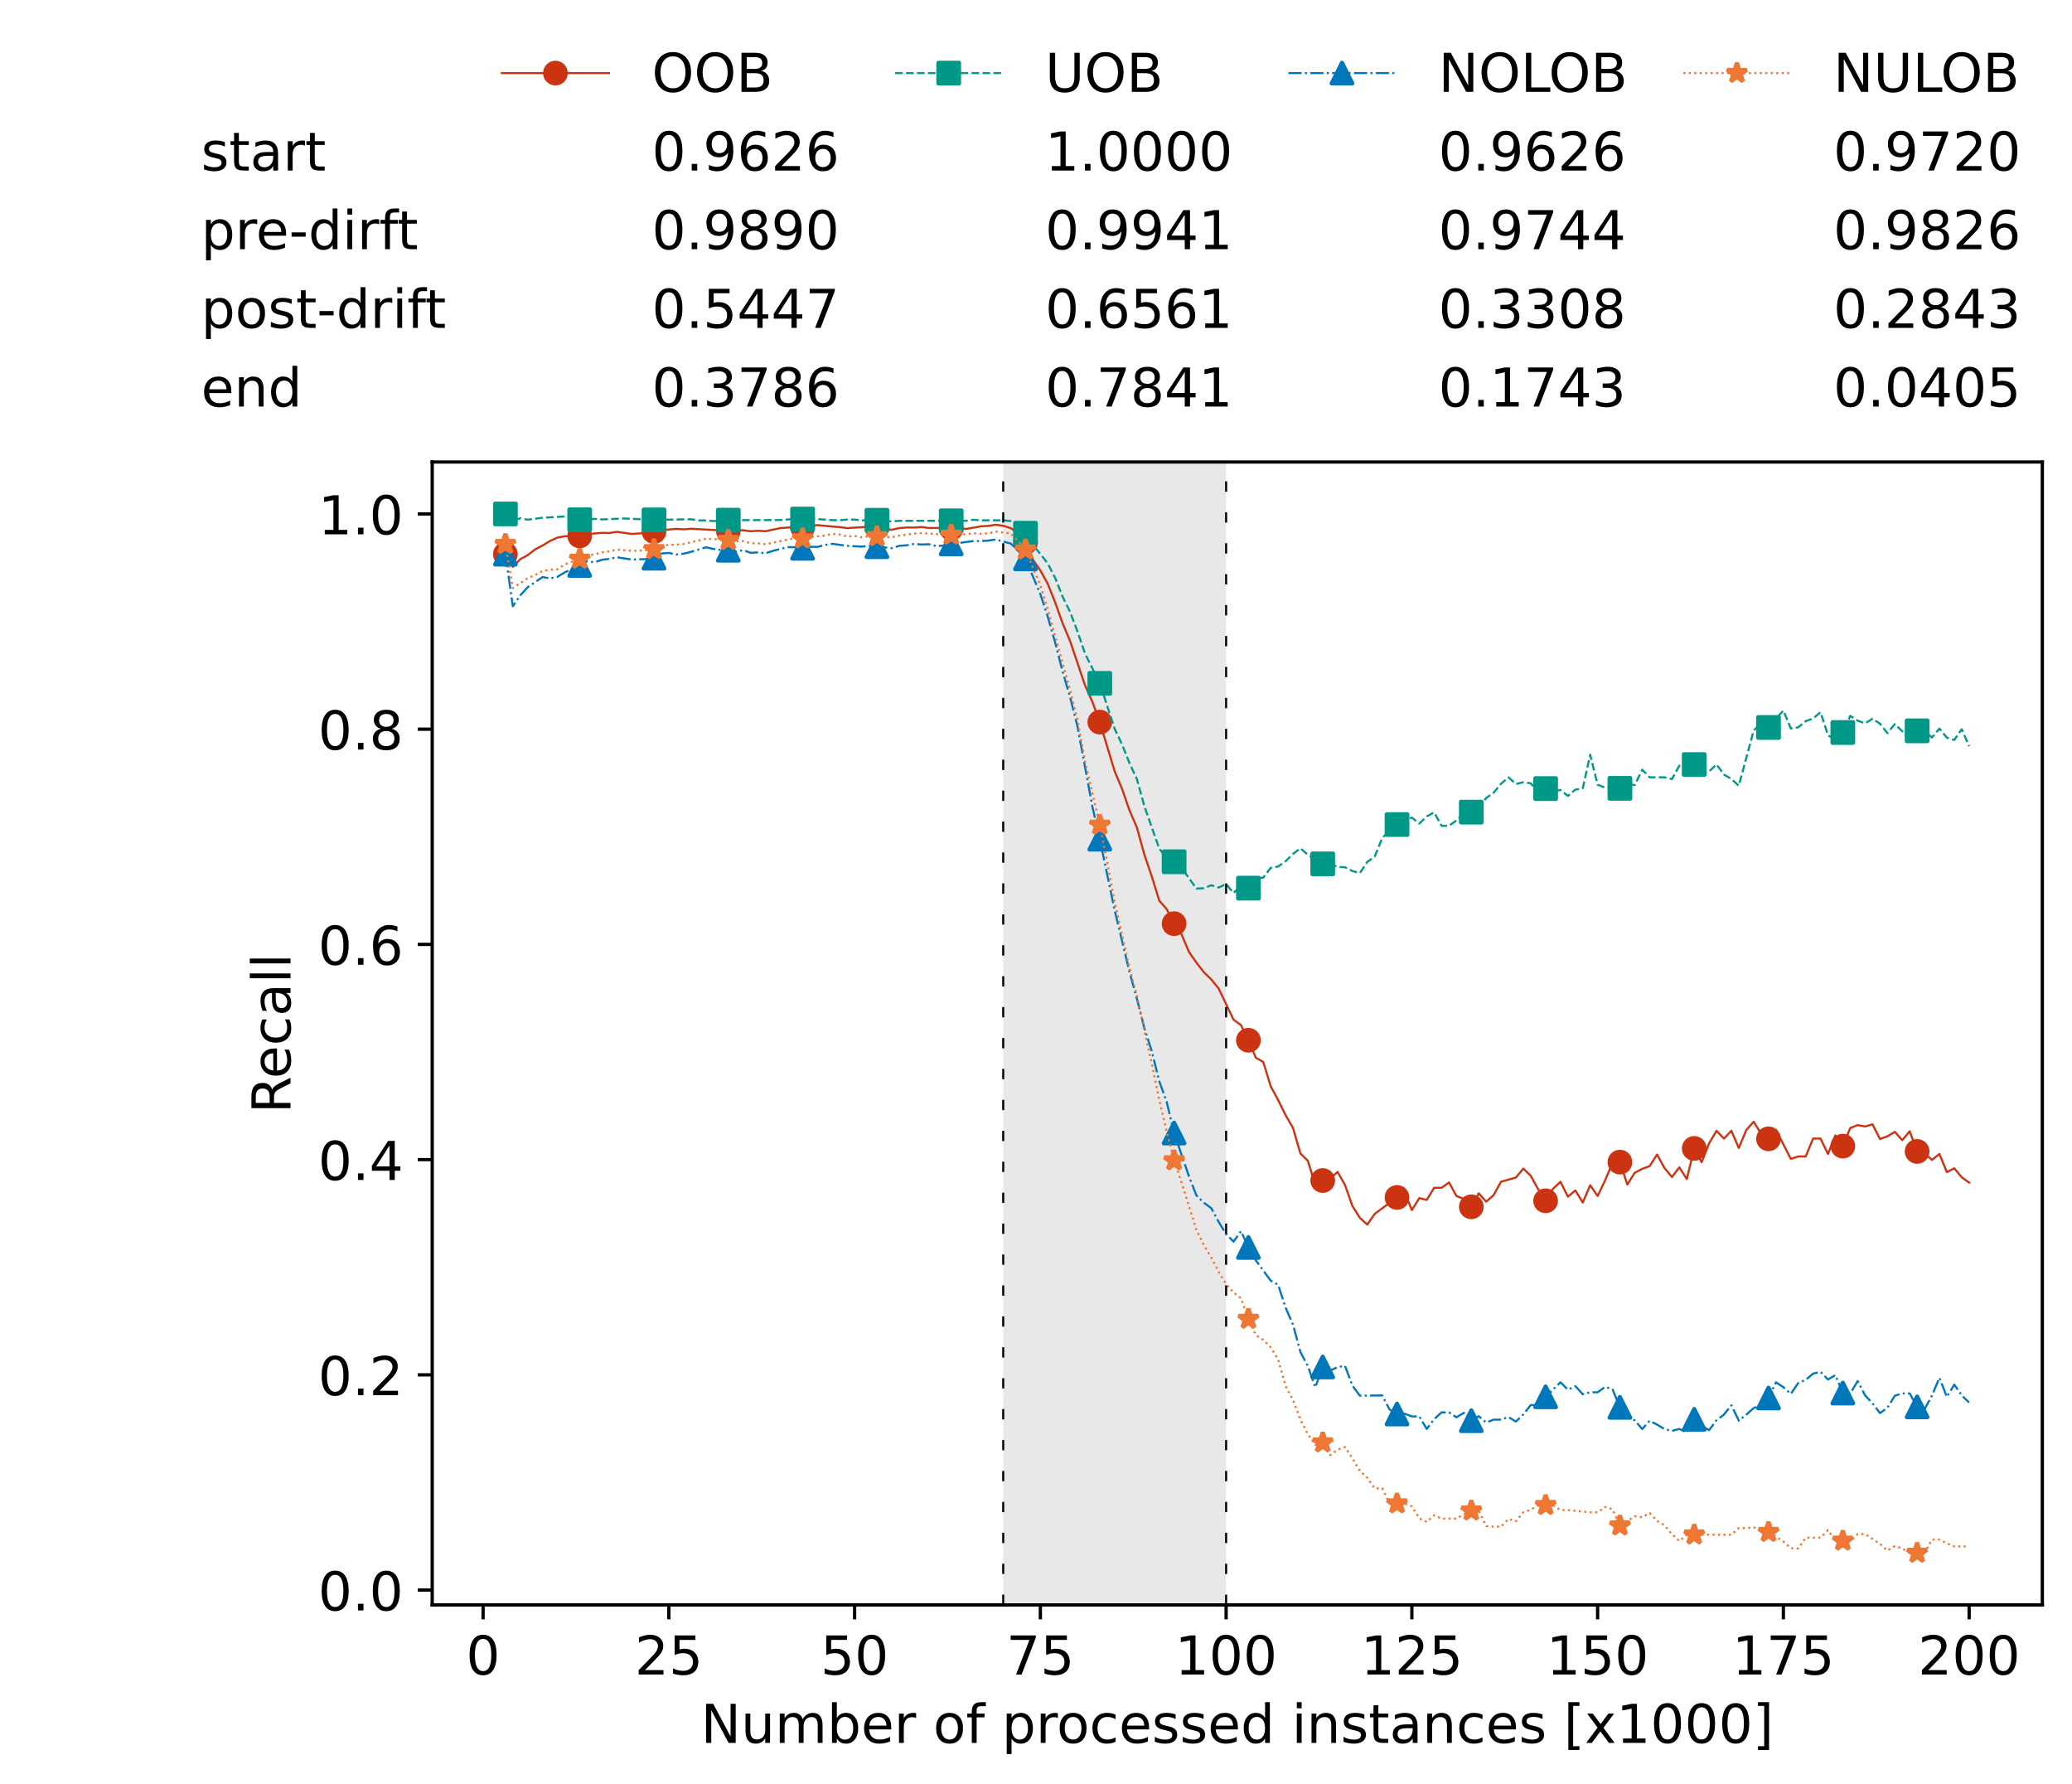 <?xml version="1.0" encoding="utf-8" standalone="no"?>
<!DOCTYPE svg PUBLIC "-//W3C//DTD SVG 1.1//EN"
  "http://www.w3.org/Graphics/SVG/1.1/DTD/svg11.dtd">
<!-- Created with matplotlib (https://matplotlib.org/) -->
<svg height="432.615pt" version="1.1" viewBox="0 0 502.65 432.615" width="502.65pt" xmlns="http://www.w3.org/2000/svg" xmlns:xlink="http://www.w3.org/1999/xlink">
 <defs>
  <style type="text/css">*{stroke-linecap:butt;stroke-linejoin:round;}</style>
 </defs>
 <g id="figure_1">
  <g id="patch_1">
   <path d="M 0 432.615 
L 502.65 432.615 
L 502.65 0 
L 0 0 
z
" style="fill:#ffffff;"/>
  </g>
  <g id="axes_1">
   <g id="patch_2">
    <path d="M 104.85 389.252 
L 495.45 389.252 
L 495.45 112.052 
L 104.85 112.052 
z
" style="fill:#ffffff;"/>
   </g>
   <g id="patch_3">
    <path clip-path="url(#p14a262d10f)" d="M 297.446 389.252 
L 297.446 112.052 
L 243.372 112.052 
L 243.372 389.252 
z
" style="fill:#d3d3d3;opacity:0.5;"/>
   </g>
   <g id="matplotlib.axis_1">
    <g id="xtick_1">
     <g id="line2d_1">
      <defs>
       <path d="M 0 0 
L 0 3.5 
" id="m9639be9aeb" style="stroke:#000000;stroke-width:0.8;"/>
      </defs>
      <g>
       <use style="stroke:#000000;stroke-width:0.8;" x="117.197" xlink:href="#m9639be9aeb" y="389.252"/>
      </g>
     </g>
     <g id="text_1">
      <!-- 0 -->
      <g transform="translate(113.061 406.13)scale(0.13 -0.13)">
       <defs>
        <path d="M 31.781 66.406 
Q 24.172 66.406 20.328 58.906 
Q 16.5 51.422 16.5 36.375 
Q 16.5 21.391 20.328 13.891 
Q 24.172 6.391 31.781 6.391 
Q 39.453 6.391 43.281 13.891 
Q 47.125 21.391 47.125 36.375 
Q 47.125 51.422 43.281 58.906 
Q 39.453 66.406 31.781 66.406 
z
M 31.781 74.219 
Q 44.047 74.219 50.516 64.516 
Q 56.984 54.828 56.984 36.375 
Q 56.984 17.969 50.516 8.266 
Q 44.047 -1.422 31.781 -1.422 
Q 19.531 -1.422 13.062 8.266 
Q 6.594 17.969 6.594 36.375 
Q 6.594 54.828 13.062 64.516 
Q 19.531 74.219 31.781 74.219 
z
" id="DejaVuSans-48"/>
       </defs>
       <use xlink:href="#DejaVuSans-48"/>
      </g>
     </g>
    </g>
    <g id="xtick_2">
     <g id="line2d_2">
      <g>
       <use style="stroke:#000000;stroke-width:0.8;" x="162.259" xlink:href="#m9639be9aeb" y="389.252"/>
      </g>
     </g>
     <g id="text_2">
      <!-- 25 -->
      <g transform="translate(153.988 406.13)scale(0.13 -0.13)">
       <defs>
        <path d="M 19.188 8.297 
L 53.609 8.297 
L 53.609 0 
L 7.328 0 
L 7.328 8.297 
Q 12.938 14.109 22.625 23.891 
Q 32.328 33.688 34.812 36.531 
Q 39.547 41.844 41.422 45.531 
Q 43.312 49.219 43.312 52.781 
Q 43.312 58.594 39.234 62.25 
Q 35.156 65.922 28.609 65.922 
Q 23.969 65.922 18.812 64.312 
Q 13.672 62.703 7.812 59.422 
L 7.812 69.391 
Q 13.766 71.781 18.938 73 
Q 24.125 74.219 28.422 74.219 
Q 39.75 74.219 46.484 68.547 
Q 53.219 62.891 53.219 53.422 
Q 53.219 48.922 51.531 44.891 
Q 49.859 40.875 45.406 35.406 
Q 44.188 33.984 37.641 27.219 
Q 31.109 20.453 19.188 8.297 
z
" id="DejaVuSans-50"/>
        <path d="M 10.797 72.906 
L 49.516 72.906 
L 49.516 64.594 
L 19.828 64.594 
L 19.828 46.734 
Q 21.969 47.469 24.109 47.828 
Q 26.266 48.188 28.422 48.188 
Q 40.625 48.188 47.75 41.5 
Q 54.891 34.812 54.891 23.391 
Q 54.891 11.625 47.562 5.094 
Q 40.234 -1.422 26.906 -1.422 
Q 22.312 -1.422 17.547 -0.641 
Q 12.797 0.141 7.719 1.703 
L 7.719 11.625 
Q 12.109 9.234 16.797 8.062 
Q 21.484 6.891 26.703 6.891 
Q 35.156 6.891 40.078 11.328 
Q 45.016 15.766 45.016 23.391 
Q 45.016 31 40.078 35.438 
Q 35.156 39.891 26.703 39.891 
Q 22.75 39.891 18.812 39.016 
Q 14.891 38.141 10.797 36.281 
z
" id="DejaVuSans-53"/>
       </defs>
       <use xlink:href="#DejaVuSans-50"/>
       <use x="63.623" xlink:href="#DejaVuSans-53"/>
      </g>
     </g>
    </g>
    <g id="xtick_3">
     <g id="line2d_3">
      <g>
       <use style="stroke:#000000;stroke-width:0.8;" x="207.322" xlink:href="#m9639be9aeb" y="389.252"/>
      </g>
     </g>
     <g id="text_3">
      <!-- 50 -->
      <g transform="translate(199.05 406.13)scale(0.13 -0.13)">
       <use xlink:href="#DejaVuSans-53"/>
       <use x="63.623" xlink:href="#DejaVuSans-48"/>
      </g>
     </g>
    </g>
    <g id="xtick_4">
     <g id="line2d_4">
      <g>
       <use style="stroke:#000000;stroke-width:0.8;" x="252.384" xlink:href="#m9639be9aeb" y="389.252"/>
      </g>
     </g>
     <g id="text_4">
      <!-- 75 -->
      <g transform="translate(244.113 406.13)scale(0.13 -0.13)">
       <defs>
        <path d="M 8.203 72.906 
L 55.078 72.906 
L 55.078 68.703 
L 28.609 0 
L 18.312 0 
L 43.219 64.594 
L 8.203 64.594 
z
" id="DejaVuSans-55"/>
       </defs>
       <use xlink:href="#DejaVuSans-55"/>
       <use x="63.623" xlink:href="#DejaVuSans-53"/>
      </g>
     </g>
    </g>
    <g id="xtick_5">
     <g id="line2d_5">
      <g>
       <use style="stroke:#000000;stroke-width:0.8;" x="297.446" xlink:href="#m9639be9aeb" y="389.252"/>
      </g>
     </g>
     <g id="text_5">
      <!-- 100 -->
      <g transform="translate(285.039 406.13)scale(0.13 -0.13)">
       <defs>
        <path d="M 12.406 8.297 
L 28.516 8.297 
L 28.516 63.922 
L 10.984 60.406 
L 10.984 69.391 
L 28.422 72.906 
L 38.281 72.906 
L 38.281 8.297 
L 54.391 8.297 
L 54.391 0 
L 12.406 0 
z
" id="DejaVuSans-49"/>
       </defs>
       <use xlink:href="#DejaVuSans-49"/>
       <use x="63.623" xlink:href="#DejaVuSans-48"/>
       <use x="127.246" xlink:href="#DejaVuSans-48"/>
      </g>
     </g>
    </g>
    <g id="xtick_6">
     <g id="line2d_6">
      <g>
       <use style="stroke:#000000;stroke-width:0.8;" x="342.509" xlink:href="#m9639be9aeb" y="389.252"/>
      </g>
     </g>
     <g id="text_6">
      <!-- 125 -->
      <g transform="translate(330.102 406.13)scale(0.13 -0.13)">
       <use xlink:href="#DejaVuSans-49"/>
       <use x="63.623" xlink:href="#DejaVuSans-50"/>
       <use x="127.246" xlink:href="#DejaVuSans-53"/>
      </g>
     </g>
    </g>
    <g id="xtick_7">
     <g id="line2d_7">
      <g>
       <use style="stroke:#000000;stroke-width:0.8;" x="387.571" xlink:href="#m9639be9aeb" y="389.252"/>
      </g>
     </g>
     <g id="text_7">
      <!-- 150 -->
      <g transform="translate(375.164 406.13)scale(0.13 -0.13)">
       <use xlink:href="#DejaVuSans-49"/>
       <use x="63.623" xlink:href="#DejaVuSans-53"/>
       <use x="127.246" xlink:href="#DejaVuSans-48"/>
      </g>
     </g>
    </g>
    <g id="xtick_8">
     <g id="line2d_8">
      <g>
       <use style="stroke:#000000;stroke-width:0.8;" x="432.633" xlink:href="#m9639be9aeb" y="389.252"/>
      </g>
     </g>
     <g id="text_8">
      <!-- 175 -->
      <g transform="translate(420.226 406.13)scale(0.13 -0.13)">
       <use xlink:href="#DejaVuSans-49"/>
       <use x="63.623" xlink:href="#DejaVuSans-55"/>
       <use x="127.246" xlink:href="#DejaVuSans-53"/>
      </g>
     </g>
    </g>
    <g id="xtick_9">
     <g id="line2d_9">
      <g>
       <use style="stroke:#000000;stroke-width:0.8;" x="477.695" xlink:href="#m9639be9aeb" y="389.252"/>
      </g>
     </g>
     <g id="text_9">
      <!-- 200 -->
      <g transform="translate(465.289 406.13)scale(0.13 -0.13)">
       <use xlink:href="#DejaVuSans-50"/>
       <use x="63.623" xlink:href="#DejaVuSans-48"/>
       <use x="127.246" xlink:href="#DejaVuSans-48"/>
      </g>
     </g>
    </g>
    <g id="text_10">
     <!-- Number of processed instances [x1000] -->
     <g transform="translate(170.025 422.711)scale(0.13 -0.13)">
      <defs>
       <path d="M 9.812 72.906 
L 23.094 72.906 
L 55.422 11.922 
L 55.422 72.906 
L 64.984 72.906 
L 64.984 0 
L 51.703 0 
L 19.391 60.984 
L 19.391 0 
L 9.812 0 
z
" id="DejaVuSans-78"/>
       <path d="M 8.5 21.578 
L 8.5 54.688 
L 17.484 54.688 
L 17.484 21.922 
Q 17.484 14.156 20.5 10.266 
Q 23.531 6.391 29.594 6.391 
Q 36.859 6.391 41.078 11.031 
Q 45.312 15.672 45.312 23.688 
L 45.312 54.688 
L 54.297 54.688 
L 54.297 0 
L 45.312 0 
L 45.312 8.406 
Q 42.047 3.422 37.719 1 
Q 33.406 -1.422 27.688 -1.422 
Q 18.266 -1.422 13.375 4.438 
Q 8.5 10.297 8.5 21.578 
z
M 31.109 56 
z
" id="DejaVuSans-117"/>
       <path d="M 52 44.188 
Q 55.375 50.25 60.062 53.125 
Q 64.75 56 71.094 56 
Q 79.641 56 84.281 50.016 
Q 88.922 44.047 88.922 33.016 
L 88.922 0 
L 79.891 0 
L 79.891 32.719 
Q 79.891 40.578 77.094 44.375 
Q 74.312 48.188 68.609 48.188 
Q 61.625 48.188 57.562 43.547 
Q 53.516 38.922 53.516 30.906 
L 53.516 0 
L 44.484 0 
L 44.484 32.719 
Q 44.484 40.625 41.703 44.406 
Q 38.922 48.188 33.109 48.188 
Q 26.219 48.188 22.156 43.531 
Q 18.109 38.875 18.109 30.906 
L 18.109 0 
L 9.078 0 
L 9.078 54.688 
L 18.109 54.688 
L 18.109 46.188 
Q 21.188 51.219 25.484 53.609 
Q 29.781 56 35.688 56 
Q 41.656 56 45.828 52.969 
Q 50 49.953 52 44.188 
z
" id="DejaVuSans-109"/>
       <path d="M 48.688 27.297 
Q 48.688 37.203 44.609 42.844 
Q 40.531 48.484 33.406 48.484 
Q 26.266 48.484 22.188 42.844 
Q 18.109 37.203 18.109 27.297 
Q 18.109 17.391 22.188 11.75 
Q 26.266 6.109 33.406 6.109 
Q 40.531 6.109 44.609 11.75 
Q 48.688 17.391 48.688 27.297 
z
M 18.109 46.391 
Q 20.953 51.266 25.266 53.625 
Q 29.594 56 35.594 56 
Q 45.562 56 51.781 48.094 
Q 58.016 40.188 58.016 27.297 
Q 58.016 14.406 51.781 6.484 
Q 45.562 -1.422 35.594 -1.422 
Q 29.594 -1.422 25.266 0.953 
Q 20.953 3.328 18.109 8.203 
L 18.109 0 
L 9.078 0 
L 9.078 75.984 
L 18.109 75.984 
z
" id="DejaVuSans-98"/>
       <path d="M 56.203 29.594 
L 56.203 25.203 
L 14.891 25.203 
Q 15.484 15.922 20.484 11.062 
Q 25.484 6.203 34.422 6.203 
Q 39.594 6.203 44.453 7.469 
Q 49.312 8.734 54.109 11.281 
L 54.109 2.781 
Q 49.266 0.734 44.188 -0.344 
Q 39.109 -1.422 33.891 -1.422 
Q 20.797 -1.422 13.156 6.188 
Q 5.516 13.812 5.516 26.812 
Q 5.516 40.234 12.766 48.109 
Q 20.016 56 32.328 56 
Q 43.359 56 49.781 48.891 
Q 56.203 41.797 56.203 29.594 
z
M 47.219 32.234 
Q 47.125 39.594 43.094 43.984 
Q 39.062 48.391 32.422 48.391 
Q 24.906 48.391 20.391 44.141 
Q 15.875 39.891 15.188 32.172 
z
" id="DejaVuSans-101"/>
       <path d="M 41.109 46.297 
Q 39.594 47.172 37.812 47.578 
Q 36.031 48 33.891 48 
Q 26.266 48 22.188 43.047 
Q 18.109 38.094 18.109 28.812 
L 18.109 0 
L 9.078 0 
L 9.078 54.688 
L 18.109 54.688 
L 18.109 46.188 
Q 20.953 51.172 25.484 53.578 
Q 30.031 56 36.531 56 
Q 37.453 56 38.578 55.875 
Q 39.703 55.766 41.062 55.516 
z
" id="DejaVuSans-114"/>
       <path id="DejaVuSans-32"/>
       <path d="M 30.609 48.391 
Q 23.391 48.391 19.188 42.75 
Q 14.984 37.109 14.984 27.297 
Q 14.984 17.484 19.156 11.844 
Q 23.344 6.203 30.609 6.203 
Q 37.797 6.203 41.984 11.859 
Q 46.188 17.531 46.188 27.297 
Q 46.188 37.016 41.984 42.703 
Q 37.797 48.391 30.609 48.391 
z
M 30.609 56 
Q 42.328 56 49.016 48.375 
Q 55.719 40.766 55.719 27.297 
Q 55.719 13.875 49.016 6.219 
Q 42.328 -1.422 30.609 -1.422 
Q 18.844 -1.422 12.172 6.219 
Q 5.516 13.875 5.516 27.297 
Q 5.516 40.766 12.172 48.375 
Q 18.844 56 30.609 56 
z
" id="DejaVuSans-111"/>
       <path d="M 37.109 75.984 
L 37.109 68.5 
L 28.516 68.5 
Q 23.688 68.5 21.797 66.547 
Q 19.922 64.594 19.922 59.516 
L 19.922 54.688 
L 34.719 54.688 
L 34.719 47.703 
L 19.922 47.703 
L 19.922 0 
L 10.891 0 
L 10.891 47.703 
L 2.297 47.703 
L 2.297 54.688 
L 10.891 54.688 
L 10.891 58.5 
Q 10.891 67.625 15.141 71.797 
Q 19.391 75.984 28.609 75.984 
z
" id="DejaVuSans-102"/>
       <path d="M 18.109 8.203 
L 18.109 -20.797 
L 9.078 -20.797 
L 9.078 54.688 
L 18.109 54.688 
L 18.109 46.391 
Q 20.953 51.266 25.266 53.625 
Q 29.594 56 35.594 56 
Q 45.562 56 51.781 48.094 
Q 58.016 40.188 58.016 27.297 
Q 58.016 14.406 51.781 6.484 
Q 45.562 -1.422 35.594 -1.422 
Q 29.594 -1.422 25.266 0.953 
Q 20.953 3.328 18.109 8.203 
z
M 48.688 27.297 
Q 48.688 37.203 44.609 42.844 
Q 40.531 48.484 33.406 48.484 
Q 26.266 48.484 22.188 42.844 
Q 18.109 37.203 18.109 27.297 
Q 18.109 17.391 22.188 11.75 
Q 26.266 6.109 33.406 6.109 
Q 40.531 6.109 44.609 11.75 
Q 48.688 17.391 48.688 27.297 
z
" id="DejaVuSans-112"/>
       <path d="M 48.781 52.594 
L 48.781 44.188 
Q 44.969 46.297 41.141 47.344 
Q 37.312 48.391 33.406 48.391 
Q 24.656 48.391 19.812 42.844 
Q 14.984 37.312 14.984 27.297 
Q 14.984 17.281 19.812 11.734 
Q 24.656 6.203 33.406 6.203 
Q 37.312 6.203 41.141 7.25 
Q 44.969 8.297 48.781 10.406 
L 48.781 2.094 
Q 45.016 0.344 40.984 -0.531 
Q 36.969 -1.422 32.422 -1.422 
Q 20.062 -1.422 12.781 6.344 
Q 5.516 14.109 5.516 27.297 
Q 5.516 40.672 12.859 48.328 
Q 20.219 56 33.016 56 
Q 37.156 56 41.109 55.141 
Q 45.062 54.297 48.781 52.594 
z
" id="DejaVuSans-99"/>
       <path d="M 44.281 53.078 
L 44.281 44.578 
Q 40.484 46.531 36.375 47.5 
Q 32.281 48.484 27.875 48.484 
Q 21.188 48.484 17.844 46.438 
Q 14.5 44.391 14.5 40.281 
Q 14.5 37.156 16.891 35.375 
Q 19.281 33.594 26.516 31.984 
L 29.594 31.297 
Q 39.156 29.25 43.188 25.516 
Q 47.219 21.781 47.219 15.094 
Q 47.219 7.469 41.188 3.016 
Q 35.156 -1.422 24.609 -1.422 
Q 20.219 -1.422 15.453 -0.562 
Q 10.688 0.297 5.422 2 
L 5.422 11.281 
Q 10.406 8.688 15.234 7.391 
Q 20.062 6.109 24.812 6.109 
Q 31.156 6.109 34.562 8.281 
Q 37.984 10.453 37.984 14.406 
Q 37.984 18.062 35.516 20.016 
Q 33.062 21.969 24.703 23.781 
L 21.578 24.516 
Q 13.234 26.266 9.516 29.906 
Q 5.812 33.547 5.812 39.891 
Q 5.812 47.609 11.281 51.797 
Q 16.75 56 26.812 56 
Q 31.781 56 36.172 55.266 
Q 40.578 54.547 44.281 53.078 
z
" id="DejaVuSans-115"/>
       <path d="M 45.406 46.391 
L 45.406 75.984 
L 54.391 75.984 
L 54.391 0 
L 45.406 0 
L 45.406 8.203 
Q 42.578 3.328 38.25 0.953 
Q 33.938 -1.422 27.875 -1.422 
Q 17.969 -1.422 11.734 6.484 
Q 5.516 14.406 5.516 27.297 
Q 5.516 40.188 11.734 48.094 
Q 17.969 56 27.875 56 
Q 33.938 56 38.25 53.625 
Q 42.578 51.266 45.406 46.391 
z
M 14.797 27.297 
Q 14.797 17.391 18.875 11.75 
Q 22.953 6.109 30.078 6.109 
Q 37.203 6.109 41.297 11.75 
Q 45.406 17.391 45.406 27.297 
Q 45.406 37.203 41.297 42.844 
Q 37.203 48.484 30.078 48.484 
Q 22.953 48.484 18.875 42.844 
Q 14.797 37.203 14.797 27.297 
z
" id="DejaVuSans-100"/>
       <path d="M 9.422 54.688 
L 18.406 54.688 
L 18.406 0 
L 9.422 0 
z
M 9.422 75.984 
L 18.406 75.984 
L 18.406 64.594 
L 9.422 64.594 
z
" id="DejaVuSans-105"/>
       <path d="M 54.891 33.016 
L 54.891 0 
L 45.906 0 
L 45.906 32.719 
Q 45.906 40.484 42.875 44.328 
Q 39.844 48.188 33.797 48.188 
Q 26.516 48.188 22.312 43.547 
Q 18.109 38.922 18.109 30.906 
L 18.109 0 
L 9.078 0 
L 9.078 54.688 
L 18.109 54.688 
L 18.109 46.188 
Q 21.344 51.125 25.703 53.562 
Q 30.078 56 35.797 56 
Q 45.219 56 50.047 50.172 
Q 54.891 44.344 54.891 33.016 
z
" id="DejaVuSans-110"/>
       <path d="M 18.312 70.219 
L 18.312 54.688 
L 36.812 54.688 
L 36.812 47.703 
L 18.312 47.703 
L 18.312 18.016 
Q 18.312 11.328 20.141 9.422 
Q 21.969 7.516 27.594 7.516 
L 36.812 7.516 
L 36.812 0 
L 27.594 0 
Q 17.188 0 13.234 3.875 
Q 9.281 7.766 9.281 18.016 
L 9.281 47.703 
L 2.688 47.703 
L 2.688 54.688 
L 9.281 54.688 
L 9.281 70.219 
z
" id="DejaVuSans-116"/>
       <path d="M 34.281 27.484 
Q 23.391 27.484 19.188 25 
Q 14.984 22.516 14.984 16.5 
Q 14.984 11.719 18.141 8.906 
Q 21.297 6.109 26.703 6.109 
Q 34.188 6.109 38.703 11.406 
Q 43.219 16.703 43.219 25.484 
L 43.219 27.484 
z
M 52.203 31.203 
L 52.203 0 
L 43.219 0 
L 43.219 8.297 
Q 40.141 3.328 35.547 0.953 
Q 30.953 -1.422 24.312 -1.422 
Q 15.922 -1.422 10.953 3.297 
Q 6 8.016 6 15.922 
Q 6 25.141 12.172 29.828 
Q 18.359 34.516 30.609 34.516 
L 43.219 34.516 
L 43.219 35.406 
Q 43.219 41.609 39.141 45 
Q 35.062 48.391 27.688 48.391 
Q 23 48.391 18.547 47.266 
Q 14.109 46.141 10.016 43.891 
L 10.016 52.203 
Q 14.938 54.109 19.578 55.047 
Q 24.219 56 28.609 56 
Q 40.484 56 46.344 49.844 
Q 52.203 43.703 52.203 31.203 
z
" id="DejaVuSans-97"/>
       <path d="M 8.594 75.984 
L 29.297 75.984 
L 29.297 69 
L 17.578 69 
L 17.578 -6.203 
L 29.297 -6.203 
L 29.297 -13.188 
L 8.594 -13.188 
z
" id="DejaVuSans-91"/>
       <path d="M 54.891 54.688 
L 35.109 28.078 
L 55.906 0 
L 45.312 0 
L 29.391 21.484 
L 13.484 0 
L 2.875 0 
L 24.125 28.609 
L 4.688 54.688 
L 15.281 54.688 
L 29.781 35.203 
L 44.281 54.688 
z
" id="DejaVuSans-120"/>
       <path d="M 30.422 75.984 
L 30.422 -13.188 
L 9.719 -13.188 
L 9.719 -6.203 
L 21.391 -6.203 
L 21.391 69 
L 9.719 69 
L 9.719 75.984 
z
" id="DejaVuSans-93"/>
      </defs>
      <use xlink:href="#DejaVuSans-78"/>
      <use x="74.805" xlink:href="#DejaVuSans-117"/>
      <use x="138.184" xlink:href="#DejaVuSans-109"/>
      <use x="235.596" xlink:href="#DejaVuSans-98"/>
      <use x="299.072" xlink:href="#DejaVuSans-101"/>
      <use x="360.596" xlink:href="#DejaVuSans-114"/>
      <use x="401.709" xlink:href="#DejaVuSans-32"/>
      <use x="433.496" xlink:href="#DejaVuSans-111"/>
      <use x="494.678" xlink:href="#DejaVuSans-102"/>
      <use x="529.883" xlink:href="#DejaVuSans-32"/>
      <use x="561.67" xlink:href="#DejaVuSans-112"/>
      <use x="625.146" xlink:href="#DejaVuSans-114"/>
      <use x="664.01" xlink:href="#DejaVuSans-111"/>
      <use x="725.191" xlink:href="#DejaVuSans-99"/>
      <use x="780.172" xlink:href="#DejaVuSans-101"/>
      <use x="841.695" xlink:href="#DejaVuSans-115"/>
      <use x="893.795" xlink:href="#DejaVuSans-115"/>
      <use x="945.895" xlink:href="#DejaVuSans-101"/>
      <use x="1007.418" xlink:href="#DejaVuSans-100"/>
      <use x="1070.895" xlink:href="#DejaVuSans-32"/>
      <use x="1102.682" xlink:href="#DejaVuSans-105"/>
      <use x="1130.465" xlink:href="#DejaVuSans-110"/>
      <use x="1193.844" xlink:href="#DejaVuSans-115"/>
      <use x="1245.943" xlink:href="#DejaVuSans-116"/>
      <use x="1285.152" xlink:href="#DejaVuSans-97"/>
      <use x="1346.432" xlink:href="#DejaVuSans-110"/>
      <use x="1409.811" xlink:href="#DejaVuSans-99"/>
      <use x="1464.791" xlink:href="#DejaVuSans-101"/>
      <use x="1526.314" xlink:href="#DejaVuSans-115"/>
      <use x="1578.414" xlink:href="#DejaVuSans-32"/>
      <use x="1610.201" xlink:href="#DejaVuSans-91"/>
      <use x="1649.215" xlink:href="#DejaVuSans-120"/>
      <use x="1708.395" xlink:href="#DejaVuSans-49"/>
      <use x="1772.018" xlink:href="#DejaVuSans-48"/>
      <use x="1835.641" xlink:href="#DejaVuSans-48"/>
      <use x="1899.264" xlink:href="#DejaVuSans-48"/>
      <use x="1962.887" xlink:href="#DejaVuSans-93"/>
     </g>
    </g>
   </g>
   <g id="matplotlib.axis_2">
    <g id="ytick_1">
     <g id="line2d_10">
      <defs>
       <path d="M 0 0 
L -3.5 0 
" id="m541ad6441c" style="stroke:#000000;stroke-width:0.8;"/>
      </defs>
      <g>
       <use style="stroke:#000000;stroke-width:0.8;" x="104.85" xlink:href="#m541ad6441c" y="385.647"/>
      </g>
     </g>
     <g id="text_11">
      <!-- 0.0 -->
      <g transform="translate(77.176 390.586)scale(0.13 -0.13)">
       <defs>
        <path d="M 10.688 12.406 
L 21 12.406 
L 21 0 
L 10.688 0 
z
" id="DejaVuSans-46"/>
       </defs>
       <use xlink:href="#DejaVuSans-48"/>
       <use x="63.623" xlink:href="#DejaVuSans-46"/>
       <use x="95.41" xlink:href="#DejaVuSans-48"/>
      </g>
     </g>
    </g>
    <g id="ytick_2">
     <g id="line2d_11">
      <g>
       <use style="stroke:#000000;stroke-width:0.8;" x="104.85" xlink:href="#m541ad6441c" y="333.448"/>
      </g>
     </g>
     <g id="text_12">
      <!-- 0.2 -->
      <g transform="translate(77.176 338.387)scale(0.13 -0.13)">
       <use xlink:href="#DejaVuSans-48"/>
       <use x="63.623" xlink:href="#DejaVuSans-46"/>
       <use x="95.41" xlink:href="#DejaVuSans-50"/>
      </g>
     </g>
    </g>
    <g id="ytick_3">
     <g id="line2d_12">
      <g>
       <use style="stroke:#000000;stroke-width:0.8;" x="104.85" xlink:href="#m541ad6441c" y="281.249"/>
      </g>
     </g>
     <g id="text_13">
      <!-- 0.4 -->
      <g transform="translate(77.176 286.188)scale(0.13 -0.13)">
       <defs>
        <path d="M 37.797 64.312 
L 12.891 25.391 
L 37.797 25.391 
z
M 35.203 72.906 
L 47.609 72.906 
L 47.609 25.391 
L 58.016 25.391 
L 58.016 17.188 
L 47.609 17.188 
L 47.609 0 
L 37.797 0 
L 37.797 17.188 
L 4.891 17.188 
L 4.891 26.703 
z
" id="DejaVuSans-52"/>
       </defs>
       <use xlink:href="#DejaVuSans-48"/>
       <use x="63.623" xlink:href="#DejaVuSans-46"/>
       <use x="95.41" xlink:href="#DejaVuSans-52"/>
      </g>
     </g>
    </g>
    <g id="ytick_4">
     <g id="line2d_13">
      <g>
       <use style="stroke:#000000;stroke-width:0.8;" x="104.85" xlink:href="#m541ad6441c" y="229.05"/>
      </g>
     </g>
     <g id="text_14">
      <!-- 0.6 -->
      <g transform="translate(77.176 233.989)scale(0.13 -0.13)">
       <defs>
        <path d="M 33.016 40.375 
Q 26.375 40.375 22.484 35.828 
Q 18.609 31.297 18.609 23.391 
Q 18.609 15.531 22.484 10.953 
Q 26.375 6.391 33.016 6.391 
Q 39.656 6.391 43.531 10.953 
Q 47.406 15.531 47.406 23.391 
Q 47.406 31.297 43.531 35.828 
Q 39.656 40.375 33.016 40.375 
z
M 52.594 71.297 
L 52.594 62.312 
Q 48.875 64.062 45.094 64.984 
Q 41.312 65.922 37.594 65.922 
Q 27.828 65.922 22.672 59.328 
Q 17.531 52.734 16.797 39.406 
Q 19.672 43.656 24.016 45.922 
Q 28.375 48.188 33.594 48.188 
Q 44.578 48.188 50.953 41.516 
Q 57.328 34.859 57.328 23.391 
Q 57.328 12.156 50.688 5.359 
Q 44.047 -1.422 33.016 -1.422 
Q 20.359 -1.422 13.672 8.266 
Q 6.984 17.969 6.984 36.375 
Q 6.984 53.656 15.188 63.938 
Q 23.391 74.219 37.203 74.219 
Q 40.922 74.219 44.703 73.484 
Q 48.484 72.75 52.594 71.297 
z
" id="DejaVuSans-54"/>
       </defs>
       <use xlink:href="#DejaVuSans-48"/>
       <use x="63.623" xlink:href="#DejaVuSans-46"/>
       <use x="95.41" xlink:href="#DejaVuSans-54"/>
      </g>
     </g>
    </g>
    <g id="ytick_5">
     <g id="line2d_14">
      <g>
       <use style="stroke:#000000;stroke-width:0.8;" x="104.85" xlink:href="#m541ad6441c" y="176.851"/>
      </g>
     </g>
     <g id="text_15">
      <!-- 0.8 -->
      <g transform="translate(77.176 181.79)scale(0.13 -0.13)">
       <defs>
        <path d="M 31.781 34.625 
Q 24.75 34.625 20.719 30.859 
Q 16.703 27.094 16.703 20.516 
Q 16.703 13.922 20.719 10.156 
Q 24.75 6.391 31.781 6.391 
Q 38.812 6.391 42.859 10.172 
Q 46.922 13.969 46.922 20.516 
Q 46.922 27.094 42.891 30.859 
Q 38.875 34.625 31.781 34.625 
z
M 21.922 38.812 
Q 15.578 40.375 12.031 44.719 
Q 8.5 49.078 8.5 55.328 
Q 8.5 64.062 14.719 69.141 
Q 20.953 74.219 31.781 74.219 
Q 42.672 74.219 48.875 69.141 
Q 55.078 64.062 55.078 55.328 
Q 55.078 49.078 51.531 44.719 
Q 48 40.375 41.703 38.812 
Q 48.828 37.156 52.797 32.312 
Q 56.781 27.484 56.781 20.516 
Q 56.781 9.906 50.312 4.234 
Q 43.844 -1.422 31.781 -1.422 
Q 19.734 -1.422 13.25 4.234 
Q 6.781 9.906 6.781 20.516 
Q 6.781 27.484 10.781 32.312 
Q 14.797 37.156 21.922 38.812 
z
M 18.312 54.391 
Q 18.312 48.734 21.844 45.562 
Q 25.391 42.391 31.781 42.391 
Q 38.141 42.391 41.719 45.562 
Q 45.312 48.734 45.312 54.391 
Q 45.312 60.062 41.719 63.234 
Q 38.141 66.406 31.781 66.406 
Q 25.391 66.406 21.844 63.234 
Q 18.312 60.062 18.312 54.391 
z
" id="DejaVuSans-56"/>
       </defs>
       <use xlink:href="#DejaVuSans-48"/>
       <use x="63.623" xlink:href="#DejaVuSans-46"/>
       <use x="95.41" xlink:href="#DejaVuSans-56"/>
      </g>
     </g>
    </g>
    <g id="ytick_6">
     <g id="line2d_15">
      <g>
       <use style="stroke:#000000;stroke-width:0.8;" x="104.85" xlink:href="#m541ad6441c" y="124.652"/>
      </g>
     </g>
     <g id="text_16">
      <!-- 1.0 -->
      <g transform="translate(77.176 129.591)scale(0.13 -0.13)">
       <use xlink:href="#DejaVuSans-49"/>
       <use x="63.623" xlink:href="#DejaVuSans-46"/>
       <use x="95.41" xlink:href="#DejaVuSans-48"/>
      </g>
     </g>
    </g>
    <g id="text_17">
     <!-- Recall -->
     <g transform="translate(70.472 270.044)rotate(-90)scale(0.13 -0.13)">
      <defs>
       <path d="M 44.391 34.188 
Q 47.562 33.109 50.562 29.594 
Q 53.562 26.078 56.594 19.922 
L 66.609 0 
L 56 0 
L 46.688 18.703 
Q 43.062 26.031 39.672 28.422 
Q 36.281 30.812 30.422 30.812 
L 19.672 30.812 
L 19.672 0 
L 9.812 0 
L 9.812 72.906 
L 32.078 72.906 
Q 44.578 72.906 50.734 67.672 
Q 56.891 62.453 56.891 51.906 
Q 56.891 45.016 53.688 40.469 
Q 50.484 35.938 44.391 34.188 
z
M 19.672 64.797 
L 19.672 38.922 
L 32.078 38.922 
Q 39.203 38.922 42.844 42.219 
Q 46.484 45.516 46.484 51.906 
Q 46.484 58.297 42.844 61.547 
Q 39.203 64.797 32.078 64.797 
z
" id="DejaVuSans-82"/>
       <path d="M 9.422 75.984 
L 18.406 75.984 
L 18.406 0 
L 9.422 0 
z
" id="DejaVuSans-108"/>
      </defs>
      <use xlink:href="#DejaVuSans-82"/>
      <use x="64.982" xlink:href="#DejaVuSans-101"/>
      <use x="126.506" xlink:href="#DejaVuSans-99"/>
      <use x="181.486" xlink:href="#DejaVuSans-97"/>
      <use x="242.766" xlink:href="#DejaVuSans-108"/>
      <use x="270.549" xlink:href="#DejaVuSans-108"/>
     </g>
    </g>
   </g>
   <g id="line2d_16"/>
   <g id="line2d_17"/>
   <g id="line2d_18"/>
   <g id="line2d_19"/>
   <g id="line2d_20"/>
   <g id="line2d_21">
    <path clip-path="url(#p14a262d10f)" d="M 122.605 134.409 
L 124.407 137.487 
L 126.21 135.625 
L 128.012 134.646 
L 129.815 133.24 
L 131.617 132.303 
L 133.419 131.21 
L 135.222 130.39 
L 137.024 130.052 
L 140.629 129.977 
L 142.432 129.533 
L 146.037 129.234 
L 147.839 129.273 
L 149.642 128.984 
L 153.247 129.498 
L 156.852 129.261 
L 160.457 128.608 
L 164.062 128.262 
L 165.864 128.385 
L 167.667 128.237 
L 173.074 128.539 
L 176.679 128.721 
L 178.482 128.721 
L 180.284 128.596 
L 182.087 128.854 
L 183.889 128.73 
L 185.692 128.846 
L 189.297 128.077 
L 191.099 127.955 
L 194.704 127.96 
L 196.507 127.587 
L 198.309 127.357 
L 201.914 127.709 
L 203.717 127.832 
L 205.519 128.086 
L 210.927 127.736 
L 216.334 128.485 
L 218.137 128.073 
L 219.939 127.938 
L 221.742 127.953 
L 223.544 127.826 
L 225.347 128.055 
L 232.557 128.011 
L 234.359 128.291 
L 237.964 127.664 
L 239.767 127.541 
L 241.569 127.272 
L 243.372 127.521 
L 245.174 128.085 
L 246.976 129.277 
L 248.779 131.54 
L 250.581 135.759 
L 252.384 138.355 
L 254.186 141.618 
L 255.989 146.163 
L 257.791 151.192 
L 259.594 155.487 
L 263.199 166.163 
L 265.001 170.224 
L 266.804 175.134 
L 270.409 187.072 
L 272.211 191.346 
L 274.014 196.572 
L 275.816 200.736 
L 277.619 207.29 
L 279.421 212.595 
L 281.224 218.433 
L 283.026 220.491 
L 284.829 224.019 
L 286.631 226.629 
L 288.434 230.879 
L 290.236 233.467 
L 292.039 235.79 
L 293.841 237.539 
L 295.644 239.769 
L 299.249 247.32 
L 301.051 248.631 
L 302.854 252.297 
L 304.656 256.535 
L 306.459 257.574 
L 308.261 263.449 
L 310.064 266.789 
L 311.866 270.454 
L 313.669 273.565 
L 315.471 279.757 
L 317.274 281.536 
L 319.076 287.378 
L 320.879 286.314 
L 322.681 285.879 
L 324.484 284.222 
L 326.286 287.407 
L 328.089 292.501 
L 329.891 295.379 
L 331.694 297.011 
L 333.496 294.401 
L 338.904 290.417 
L 340.706 289.079 
L 342.509 293.485 
L 344.311 290.585 
L 346.114 291.02 
L 347.916 288.084 
L 349.719 288.084 
L 351.521 286.779 
L 353.324 290.074 
L 355.126 290.791 
L 356.928 292.69 
L 358.731 289.427 
L 360.533 291.447 
L 362.336 289.869 
L 364.138 286.607 
L 367.743 285.597 
L 369.546 283.422 
L 371.348 285.179 
L 373.151 288.441 
L 374.953 291.23 
L 376.756 288.33 
L 378.558 286.616 
L 380.361 290.241 
L 382.163 288.719 
L 383.966 291.655 
L 385.768 287.46 
L 387.571 290.07 
L 389.373 286.3 
L 391.176 282.062 
L 392.978 281.853 
L 394.781 287.29 
L 396.583 284.423 
L 398.386 283.491 
L 400.188 282.822 
L 401.991 280.025 
L 403.793 283.288 
L 405.596 285.463 
L 407.398 283.132 
L 409.201 285.96 
L 411.003 278.531 
L 412.806 281.866 
L 414.608 277.309 
L 416.411 274.264 
L 418.213 276.143 
L 420.016 274.245 
L 421.818 278.439 
L 423.621 274.089 
L 425.423 272.059 
L 427.226 274.959 
L 429.028 276.207 
L 430.831 274.032 
L 434.436 281.067 
L 436.238 280.494 
L 438.041 280.494 
L 439.843 276.144 
L 441.646 276.144 
L 443.448 279.872 
L 445.251 275.364 
L 447.053 277.974 
L 448.856 273.585 
L 450.658 272.886 
L 452.461 273.212 
L 454.263 272.693 
L 456.066 276.252 
L 457.868 275.599 
L 459.671 274.512 
L 461.473 276.542 
L 463.276 274.367 
L 465.078 279.261 
L 466.881 279.696 
L 468.683 281.327 
L 470.485 279.877 
L 472.288 284.283 
L 474.09 283.351 
L 475.893 285.526 
L 477.695 286.831 
L 477.695 286.831 
" style="fill:none;stroke:#cc3311;stroke-linecap:square;stroke-width:0.5;"/>
    <defs>
     <path d="M 0 2.5 
C 0.663 2.5 1.299 2.237 1.768 1.768 
C 2.237 1.299 2.5 0.663 2.5 0 
C 2.5 -0.663 2.237 -1.299 1.768 -1.768 
C 1.299 -2.237 0.663 -2.5 0 -2.5 
C -0.663 -2.5 -1.299 -2.237 -1.768 -1.768 
C -2.237 -1.299 -2.5 -0.663 -2.5 0 
C -2.5 0.663 -2.237 1.299 -1.768 1.768 
C -1.299 2.237 -0.663 2.5 0 2.5 
z
" id="m0fd91249fa" style="stroke:#cc3311;"/>
    </defs>
    <g clip-path="url(#p14a262d10f)">
     <use style="fill:#cc3311;stroke:#cc3311;" x="122.605" xlink:href="#m0fd91249fa" y="134.409"/>
     <use style="fill:#cc3311;stroke:#cc3311;" x="140.629" xlink:href="#m0fd91249fa" y="129.977"/>
     <use style="fill:#cc3311;stroke:#cc3311;" x="158.654" xlink:href="#m0fd91249fa" y="128.912"/>
     <use style="fill:#cc3311;stroke:#cc3311;" x="176.679" xlink:href="#m0fd91249fa" y="128.721"/>
     <use style="fill:#cc3311;stroke:#cc3311;" x="194.704" xlink:href="#m0fd91249fa" y="127.96"/>
     <use style="fill:#cc3311;stroke:#cc3311;" x="212.729" xlink:href="#m0fd91249fa" y="127.951"/>
     <use style="fill:#cc3311;stroke:#cc3311;" x="230.754" xlink:href="#m0fd91249fa" y="128.13"/>
     <use style="fill:#cc3311;stroke:#cc3311;" x="248.779" xlink:href="#m0fd91249fa" y="131.54"/>
     <use style="fill:#cc3311;stroke:#cc3311;" x="266.804" xlink:href="#m0fd91249fa" y="175.134"/>
     <use style="fill:#cc3311;stroke:#cc3311;" x="284.829" xlink:href="#m0fd91249fa" y="224.019"/>
     <use style="fill:#cc3311;stroke:#cc3311;" x="302.854" xlink:href="#m0fd91249fa" y="252.297"/>
     <use style="fill:#cc3311;stroke:#cc3311;" x="320.879" xlink:href="#m0fd91249fa" y="286.314"/>
     <use style="fill:#cc3311;stroke:#cc3311;" x="338.904" xlink:href="#m0fd91249fa" y="290.417"/>
     <use style="fill:#cc3311;stroke:#cc3311;" x="356.928" xlink:href="#m0fd91249fa" y="292.69"/>
     <use style="fill:#cc3311;stroke:#cc3311;" x="374.953" xlink:href="#m0fd91249fa" y="291.23"/>
     <use style="fill:#cc3311;stroke:#cc3311;" x="392.978" xlink:href="#m0fd91249fa" y="281.853"/>
     <use style="fill:#cc3311;stroke:#cc3311;" x="411.003" xlink:href="#m0fd91249fa" y="278.531"/>
     <use style="fill:#cc3311;stroke:#cc3311;" x="429.028" xlink:href="#m0fd91249fa" y="276.207"/>
     <use style="fill:#cc3311;stroke:#cc3311;" x="447.053" xlink:href="#m0fd91249fa" y="277.974"/>
     <use style="fill:#cc3311;stroke:#cc3311;" x="465.078" xlink:href="#m0fd91249fa" y="279.261"/>
    </g>
   </g>
   <g id="line2d_22"/>
   <g id="line2d_23"/>
   <g id="line2d_24"/>
   <g id="line2d_25"/>
   <g id="line2d_26">
    <path clip-path="url(#p14a262d10f)" d="M 122.605 124.652 
L 124.407 126.243 
L 126.21 125.713 
L 128.012 126.035 
L 131.617 125.574 
L 137.024 125.267 
L 138.827 125.761 
L 140.629 126.062 
L 144.234 125.845 
L 146.037 125.979 
L 151.444 125.745 
L 158.654 126.093 
L 167.667 125.939 
L 169.469 126.214 
L 171.272 126.214 
L 173.074 126.381 
L 176.679 126.156 
L 189.297 126.127 
L 191.099 126.005 
L 192.902 125.754 
L 194.704 125.886 
L 196.507 125.763 
L 201.914 126.158 
L 203.717 126.158 
L 205.519 126.014 
L 207.322 126.014 
L 209.124 126.216 
L 210.927 126.082 
L 216.334 126.458 
L 218.137 126.321 
L 234.359 126.304 
L 236.162 126.062 
L 237.964 126.197 
L 243.372 126.189 
L 245.174 126.369 
L 246.976 127.532 
L 248.779 129.316 
L 250.581 132.216 
L 252.384 134.347 
L 254.186 136.677 
L 255.989 140.196 
L 257.791 144.748 
L 259.594 148.416 
L 261.396 153.19 
L 263.199 158.456 
L 266.804 165.732 
L 270.409 176.753 
L 272.211 180.578 
L 274.014 185.104 
L 275.816 188.991 
L 277.619 195.545 
L 281.224 205.817 
L 283.026 208.134 
L 284.829 209.004 
L 286.631 210.454 
L 290.236 215.507 
L 292.039 215.422 
L 293.841 214.708 
L 295.644 215.258 
L 297.446 214.399 
L 299.249 216.59 
L 301.051 214.784 
L 302.854 215.406 
L 304.656 213.032 
L 306.459 212.848 
L 308.261 210.473 
L 310.064 210.163 
L 311.866 208.885 
L 313.669 207.102 
L 315.471 205.742 
L 317.274 207.314 
L 319.076 208.494 
L 320.879 209.509 
L 322.681 209.509 
L 324.484 210.269 
L 326.286 210.338 
L 328.089 211.254 
L 329.891 211.766 
L 331.694 209.047 
L 333.496 207.742 
L 335.299 203.297 
L 337.101 201.432 
L 338.904 199.982 
L 342.509 198.298 
L 344.311 199.748 
L 346.114 198.008 
L 347.916 197.03 
L 349.719 200.292 
L 351.521 200.292 
L 353.324 198.974 
L 355.126 197.325 
L 356.928 196.969 
L 358.731 195.881 
L 360.533 193.551 
L 362.336 192.26 
L 364.138 190.086 
L 365.941 188.532 
L 367.743 190.163 
L 369.546 189.728 
L 371.348 189.979 
L 373.151 192.154 
L 374.953 191.262 
L 376.756 191.987 
L 378.558 191.591 
L 380.361 193.041 
L 382.163 191.519 
L 383.966 191.193 
L 385.768 183.037 
L 387.571 190.307 
L 389.373 191.032 
L 391.176 190.921 
L 392.978 191.2 
L 394.781 190.112 
L 396.583 190.409 
L 398.386 186.68 
L 400.188 188.521 
L 403.793 188.521 
L 405.596 188.956 
L 407.398 185.693 
L 409.201 184.823 
L 411.003 185.426 
L 412.806 187.745 
L 414.608 187.124 
L 416.411 185.384 
L 418.213 187.856 
L 420.016 188.923 
L 421.818 190.555 
L 425.423 177.194 
L 427.226 175.382 
L 429.028 176.437 
L 430.831 174.262 
L 432.633 172.334 
L 434.436 176.684 
L 436.238 176.397 
L 438.041 174.906 
L 439.843 174.254 
L 441.646 172.731 
L 443.448 178.324 
L 445.251 179.392 
L 447.053 177.652 
L 448.856 173.618 
L 450.658 174.783 
L 452.461 175.436 
L 454.263 174.323 
L 456.066 175.51 
L 457.868 177.794 
L 459.671 175.619 
L 461.473 177.359 
L 463.276 179.533 
L 465.078 177.25 
L 466.881 177.25 
L 468.683 178.881 
L 470.485 176.706 
L 472.288 178.909 
L 474.09 179.469 
L 475.893 176.859 
L 477.695 180.991 
L 477.695 180.991 
" style="fill:none;stroke:#009988;stroke-dasharray:1.85,0.8;stroke-dashoffset:0;stroke-width:0.5;"/>
    <defs>
     <path d="M -2.5 2.5 
L 2.5 2.5 
L 2.5 -2.5 
L -2.5 -2.5 
z
" id="mb20018c9f6" style="stroke:#009988;stroke-linejoin:miter;"/>
    </defs>
    <g clip-path="url(#p14a262d10f)">
     <use style="fill:#009988;stroke:#009988;stroke-linejoin:miter;" x="122.605" xlink:href="#mb20018c9f6" y="124.652"/>
     <use style="fill:#009988;stroke:#009988;stroke-linejoin:miter;" x="140.629" xlink:href="#mb20018c9f6" y="126.062"/>
     <use style="fill:#009988;stroke:#009988;stroke-linejoin:miter;" x="158.654" xlink:href="#mb20018c9f6" y="126.093"/>
     <use style="fill:#009988;stroke:#009988;stroke-linejoin:miter;" x="176.679" xlink:href="#mb20018c9f6" y="126.156"/>
     <use style="fill:#009988;stroke:#009988;stroke-linejoin:miter;" x="194.704" xlink:href="#mb20018c9f6" y="125.886"/>
     <use style="fill:#009988;stroke:#009988;stroke-linejoin:miter;" x="212.729" xlink:href="#mb20018c9f6" y="126.189"/>
     <use style="fill:#009988;stroke:#009988;stroke-linejoin:miter;" x="230.754" xlink:href="#mb20018c9f6" y="126.317"/>
     <use style="fill:#009988;stroke:#009988;stroke-linejoin:miter;" x="248.779" xlink:href="#mb20018c9f6" y="129.316"/>
     <use style="fill:#009988;stroke:#009988;stroke-linejoin:miter;" x="266.804" xlink:href="#mb20018c9f6" y="165.732"/>
     <use style="fill:#009988;stroke:#009988;stroke-linejoin:miter;" x="284.829" xlink:href="#mb20018c9f6" y="209.004"/>
     <use style="fill:#009988;stroke:#009988;stroke-linejoin:miter;" x="302.854" xlink:href="#mb20018c9f6" y="215.406"/>
     <use style="fill:#009988;stroke:#009988;stroke-linejoin:miter;" x="320.879" xlink:href="#mb20018c9f6" y="209.509"/>
     <use style="fill:#009988;stroke:#009988;stroke-linejoin:miter;" x="338.904" xlink:href="#mb20018c9f6" y="199.982"/>
     <use style="fill:#009988;stroke:#009988;stroke-linejoin:miter;" x="356.928" xlink:href="#mb20018c9f6" y="196.969"/>
     <use style="fill:#009988;stroke:#009988;stroke-linejoin:miter;" x="374.953" xlink:href="#mb20018c9f6" y="191.262"/>
     <use style="fill:#009988;stroke:#009988;stroke-linejoin:miter;" x="392.978" xlink:href="#mb20018c9f6" y="191.2"/>
     <use style="fill:#009988;stroke:#009988;stroke-linejoin:miter;" x="411.003" xlink:href="#mb20018c9f6" y="185.426"/>
     <use style="fill:#009988;stroke:#009988;stroke-linejoin:miter;" x="429.028" xlink:href="#mb20018c9f6" y="176.437"/>
     <use style="fill:#009988;stroke:#009988;stroke-linejoin:miter;" x="447.053" xlink:href="#mb20018c9f6" y="177.652"/>
     <use style="fill:#009988;stroke:#009988;stroke-linejoin:miter;" x="465.078" xlink:href="#mb20018c9f6" y="177.25"/>
    </g>
   </g>
   <g id="line2d_27"/>
   <g id="line2d_28"/>
   <g id="line2d_29"/>
   <g id="line2d_30"/>
   <g id="line2d_31">
    <path clip-path="url(#p14a262d10f)" d="M 122.605 134.409 
L 124.407 147.036 
L 126.21 144.408 
L 128.012 142.408 
L 131.617 139.949 
L 133.419 140.278 
L 135.222 139.908 
L 137.024 138.811 
L 140.629 137.143 
L 142.432 136.103 
L 144.234 136.38 
L 146.037 135.762 
L 147.839 135.538 
L 149.642 135.151 
L 153.247 135.708 
L 156.852 135.592 
L 158.654 135.382 
L 160.457 134.247 
L 162.259 134.1 
L 164.062 134.473 
L 165.864 134.288 
L 167.667 133.843 
L 171.272 132.736 
L 173.074 133.137 
L 174.877 133.397 
L 176.679 133.454 
L 178.482 133.823 
L 180.284 133.413 
L 182.087 134.084 
L 183.889 133.966 
L 185.692 134.192 
L 187.494 133.601 
L 191.099 132.688 
L 192.902 132.735 
L 194.704 132.985 
L 196.507 132.609 
L 198.309 132.645 
L 200.112 132.167 
L 201.914 131.893 
L 205.519 132.386 
L 209.124 132.575 
L 210.927 132.38 
L 216.334 132.942 
L 218.137 132.39 
L 219.939 132.253 
L 221.742 131.921 
L 223.544 132.058 
L 225.347 131.994 
L 227.149 132.429 
L 228.952 132.322 
L 230.754 131.917 
L 236.162 131.234 
L 237.964 131.236 
L 239.767 131.112 
L 241.569 130.836 
L 245.174 131.828 
L 246.976 133.423 
L 248.779 135.54 
L 252.384 144.113 
L 254.186 149.59 
L 255.989 155.909 
L 257.791 162.911 
L 259.594 169.089 
L 261.396 176.226 
L 265.001 195.642 
L 266.804 203.535 
L 270.409 220.792 
L 274.014 235.765 
L 275.816 242.306 
L 277.619 249.344 
L 279.421 254.984 
L 281.224 262.23 
L 283.026 267.252 
L 284.829 274.792 
L 288.434 285.313 
L 290.236 289.915 
L 292.039 291.705 
L 293.841 293.017 
L 295.644 296.362 
L 297.446 299.323 
L 299.249 301.138 
L 301.051 298.603 
L 302.854 302.549 
L 304.656 305.688 
L 308.261 310.603 
L 310.064 311.613 
L 311.866 317.129 
L 313.669 321.264 
L 315.471 327.927 
L 317.274 331.308 
L 319.076 336.466 
L 320.879 331.536 
L 322.681 332.406 
L 324.484 331.578 
L 326.286 331.266 
L 328.089 336.074 
L 329.891 338.505 
L 335.299 338.433 
L 337.101 341.851 
L 338.904 342.938 
L 340.706 342.855 
L 342.509 343.533 
L 344.311 343.533 
L 346.114 346.577 
L 347.916 344.185 
L 349.719 342.554 
L 351.521 342.554 
L 353.324 343.74 
L 355.126 342.665 
L 356.928 344.563 
L 358.731 343.475 
L 360.533 345.029 
L 362.336 344.312 
L 364.138 344.312 
L 365.941 343.69 
L 367.743 344.778 
L 369.546 343.038 
L 371.348 340.779 
L 373.151 340.779 
L 374.953 338.772 
L 378.558 335.246 
L 380.361 337.058 
L 382.163 336.188 
L 383.966 338.146 
L 385.768 337.679 
L 387.571 337.679 
L 389.373 336.374 
L 391.176 336.932 
L 392.978 341.329 
L 394.781 343.504 
L 396.583 344.492 
L 398.386 346.589 
L 400.188 344.582 
L 401.991 345.514 
L 403.793 346.601 
L 405.596 347.036 
L 407.398 346.57 
L 409.201 347.44 
L 411.003 344.228 
L 412.806 345.823 
L 414.608 346.859 
L 416.411 344.466 
L 418.213 343.082 
L 420.016 340.828 
L 421.818 344.557 
L 423.621 343.107 
L 425.423 341.512 
L 427.226 340.787 
L 429.028 339.06 
L 430.831 335.253 
L 432.633 336.44 
L 434.436 338.071 
L 436.238 335.418 
L 438.041 334.672 
L 439.843 333.15 
L 441.646 332.715 
L 443.448 334.579 
L 445.251 333.511 
L 447.053 337.861 
L 448.856 337.98 
L 450.658 334.951 
L 452.461 338.43 
L 454.263 340.358 
L 456.066 342.731 
L 457.868 341.426 
L 459.671 338.526 
L 461.473 337.946 
L 463.276 337.946 
L 465.078 341.208 
L 466.881 341.752 
L 468.683 338.49 
L 470.485 334.14 
L 472.288 338.8 
L 474.09 335.818 
L 475.893 338.428 
L 477.695 340.168 
L 477.695 340.168 
" style="fill:none;stroke:#0077bb;stroke-dasharray:3.2,0.8,0.5,0.8;stroke-dashoffset:0;stroke-width:0.5;"/>
    <defs>
     <path d="M 0 -2.5 
L -2.5 2.5 
L 2.5 2.5 
z
" id="m7539a7e4dd" style="stroke:#0077bb;stroke-linejoin:miter;"/>
    </defs>
    <g clip-path="url(#p14a262d10f)">
     <use style="fill:#0077bb;stroke:#0077bb;stroke-linejoin:miter;" x="122.605" xlink:href="#m7539a7e4dd" y="134.409"/>
     <use style="fill:#0077bb;stroke:#0077bb;stroke-linejoin:miter;" x="140.629" xlink:href="#m7539a7e4dd" y="137.143"/>
     <use style="fill:#0077bb;stroke:#0077bb;stroke-linejoin:miter;" x="158.654" xlink:href="#m7539a7e4dd" y="135.382"/>
     <use style="fill:#0077bb;stroke:#0077bb;stroke-linejoin:miter;" x="176.679" xlink:href="#m7539a7e4dd" y="133.454"/>
     <use style="fill:#0077bb;stroke:#0077bb;stroke-linejoin:miter;" x="194.704" xlink:href="#m7539a7e4dd" y="132.985"/>
     <use style="fill:#0077bb;stroke:#0077bb;stroke-linejoin:miter;" x="212.729" xlink:href="#m7539a7e4dd" y="132.595"/>
     <use style="fill:#0077bb;stroke:#0077bb;stroke-linejoin:miter;" x="230.754" xlink:href="#m7539a7e4dd" y="131.917"/>
     <use style="fill:#0077bb;stroke:#0077bb;stroke-linejoin:miter;" x="248.779" xlink:href="#m7539a7e4dd" y="135.54"/>
     <use style="fill:#0077bb;stroke:#0077bb;stroke-linejoin:miter;" x="266.804" xlink:href="#m7539a7e4dd" y="203.535"/>
     <use style="fill:#0077bb;stroke:#0077bb;stroke-linejoin:miter;" x="284.829" xlink:href="#m7539a7e4dd" y="274.792"/>
     <use style="fill:#0077bb;stroke:#0077bb;stroke-linejoin:miter;" x="302.854" xlink:href="#m7539a7e4dd" y="302.549"/>
     <use style="fill:#0077bb;stroke:#0077bb;stroke-linejoin:miter;" x="320.879" xlink:href="#m7539a7e4dd" y="331.536"/>
     <use style="fill:#0077bb;stroke:#0077bb;stroke-linejoin:miter;" x="338.904" xlink:href="#m7539a7e4dd" y="342.938"/>
     <use style="fill:#0077bb;stroke:#0077bb;stroke-linejoin:miter;" x="356.928" xlink:href="#m7539a7e4dd" y="344.563"/>
     <use style="fill:#0077bb;stroke:#0077bb;stroke-linejoin:miter;" x="374.953" xlink:href="#m7539a7e4dd" y="338.772"/>
     <use style="fill:#0077bb;stroke:#0077bb;stroke-linejoin:miter;" x="392.978" xlink:href="#m7539a7e4dd" y="341.329"/>
     <use style="fill:#0077bb;stroke:#0077bb;stroke-linejoin:miter;" x="411.003" xlink:href="#m7539a7e4dd" y="344.228"/>
     <use style="fill:#0077bb;stroke:#0077bb;stroke-linejoin:miter;" x="429.028" xlink:href="#m7539a7e4dd" y="339.06"/>
     <use style="fill:#0077bb;stroke:#0077bb;stroke-linejoin:miter;" x="447.053" xlink:href="#m7539a7e4dd" y="337.861"/>
     <use style="fill:#0077bb;stroke:#0077bb;stroke-linejoin:miter;" x="465.078" xlink:href="#m7539a7e4dd" y="341.208"/>
    </g>
   </g>
   <g id="line2d_32"/>
   <g id="line2d_33"/>
   <g id="line2d_34"/>
   <g id="line2d_35"/>
   <g id="line2d_36">
    <path clip-path="url(#p14a262d10f)" d="M 122.605 131.969 
L 124.407 142.634 
L 128.012 140.207 
L 129.815 139.468 
L 131.617 138.482 
L 133.419 138.182 
L 135.222 138.074 
L 137.024 136.882 
L 140.629 135.565 
L 142.432 134.656 
L 144.234 134.465 
L 146.037 133.984 
L 147.839 133.706 
L 149.642 133.287 
L 153.247 133.61 
L 156.852 133.456 
L 158.654 133.229 
L 160.457 132.413 
L 162.259 132.15 
L 164.062 132.111 
L 165.864 131.926 
L 171.272 130.662 
L 174.877 130.821 
L 178.482 131.262 
L 180.284 131.229 
L 182.087 131.762 
L 183.889 131.773 
L 185.692 132.002 
L 191.099 130.872 
L 192.902 130.495 
L 194.704 130.62 
L 196.507 130.244 
L 200.112 129.902 
L 201.914 129.494 
L 203.717 129.617 
L 205.519 130.132 
L 207.322 129.994 
L 209.124 130.319 
L 210.927 130.03 
L 216.334 130.312 
L 218.137 129.897 
L 221.742 129.412 
L 223.544 129.29 
L 227.149 129.528 
L 228.952 129.86 
L 232.557 129.603 
L 234.359 129.577 
L 236.162 129.331 
L 237.964 129.465 
L 239.767 129.342 
L 241.569 128.936 
L 245.174 129.378 
L 246.976 131.201 
L 248.779 133.319 
L 252.384 141.996 
L 254.186 147.783 
L 259.594 167.376 
L 261.396 174.626 
L 263.199 184.555 
L 266.804 200.068 
L 268.606 209.059 
L 270.409 218.834 
L 274.014 234.83 
L 275.816 241.494 
L 277.619 250.049 
L 279.421 258.006 
L 281.224 266.78 
L 283.026 274.412 
L 284.829 281.468 
L 286.631 286.801 
L 290.236 298.275 
L 292.039 301.979 
L 293.841 304.978 
L 295.644 308.489 
L 297.446 311.449 
L 299.249 313.493 
L 301.051 314.862 
L 302.854 319.895 
L 304.656 323.831 
L 306.459 324.962 
L 308.261 326.787 
L 310.064 329.738 
L 311.866 336.125 
L 313.669 339.558 
L 315.471 344.278 
L 317.274 347.866 
L 319.076 350.414 
L 320.879 349.883 
L 322.681 352.928 
L 324.484 351.616 
L 326.286 350.958 
L 328.089 353.705 
L 329.891 356.776 
L 331.694 358.407 
L 333.496 361.017 
L 335.299 360.945 
L 337.101 364.674 
L 340.706 364.674 
L 342.509 365.352 
L 344.311 368.252 
L 346.114 369.122 
L 347.916 367.49 
L 349.719 368.306 
L 353.324 368.306 
L 355.126 367.231 
L 356.928 366.4 
L 358.731 366.4 
L 360.533 370.129 
L 362.336 370.272 
L 364.138 370.272 
L 365.941 368.408 
L 367.743 368.951 
L 369.546 366.777 
L 371.348 366.149 
L 373.151 365.062 
L 376.756 365.062 
L 378.558 366.248 
L 380.361 366.248 
L 385.768 366.792 
L 387.571 366.792 
L 389.373 365.487 
L 391.176 366.044 
L 392.978 370.022 
L 396.583 367.748 
L 398.386 367.981 
L 400.188 366.978 
L 401.991 368.842 
L 403.793 369.929 
L 405.596 372.104 
L 407.398 373.735 
L 409.201 372.213 
L 420.016 372.233 
L 421.818 370.602 
L 423.621 370.602 
L 425.423 370.457 
L 427.226 370.819 
L 429.028 371.587 
L 432.633 373.86 
L 434.436 375.492 
L 436.238 375.563 
L 438.041 372.953 
L 441.646 372.953 
L 443.448 371.089 
L 445.251 373.699 
L 448.856 373.699 
L 450.658 372.068 
L 452.461 372.068 
L 456.066 374.441 
L 457.868 376.072 
L 459.671 374.984 
L 461.473 375.564 
L 463.276 376.652 
L 466.881 376.652 
L 468.683 373.389 
L 470.485 373.389 
L 472.288 374.322 
L 474.09 375.067 
L 477.695 375.067 
L 477.695 375.067 
" style="fill:none;stroke:#ee7733;stroke-dasharray:0.5,0.825;stroke-dashoffset:0;stroke-width:0.5;"/>
    <defs>
     <path d="M 0 -2.5 
L -0.561 -0.773 
L -2.378 -0.773 
L -0.908 0.295 
L -1.469 2.023 
L -0 0.955 
L 1.469 2.023 
L 0.908 0.295 
L 2.378 -0.773 
L 0.561 -0.773 
z
" id="m152d0f0653" style="stroke:#ee7733;stroke-linejoin:bevel;"/>
    </defs>
    <g clip-path="url(#p14a262d10f)">
     <use style="fill:#ee7733;stroke:#ee7733;stroke-linejoin:bevel;" x="122.605" xlink:href="#m152d0f0653" y="131.969"/>
     <use style="fill:#ee7733;stroke:#ee7733;stroke-linejoin:bevel;" x="140.629" xlink:href="#m152d0f0653" y="135.565"/>
     <use style="fill:#ee7733;stroke:#ee7733;stroke-linejoin:bevel;" x="158.654" xlink:href="#m152d0f0653" y="133.229"/>
     <use style="fill:#ee7733;stroke:#ee7733;stroke-linejoin:bevel;" x="176.679" xlink:href="#m152d0f0653" y="131.016"/>
     <use style="fill:#ee7733;stroke:#ee7733;stroke-linejoin:bevel;" x="194.704" xlink:href="#m152d0f0653" y="130.62"/>
     <use style="fill:#ee7733;stroke:#ee7733;stroke-linejoin:bevel;" x="212.729" xlink:href="#m152d0f0653" y="130.106"/>
     <use style="fill:#ee7733;stroke:#ee7733;stroke-linejoin:bevel;" x="230.754" xlink:href="#m152d0f0653" y="129.719"/>
     <use style="fill:#ee7733;stroke:#ee7733;stroke-linejoin:bevel;" x="248.779" xlink:href="#m152d0f0653" y="133.319"/>
     <use style="fill:#ee7733;stroke:#ee7733;stroke-linejoin:bevel;" x="266.804" xlink:href="#m152d0f0653" y="200.068"/>
     <use style="fill:#ee7733;stroke:#ee7733;stroke-linejoin:bevel;" x="284.829" xlink:href="#m152d0f0653" y="281.468"/>
     <use style="fill:#ee7733;stroke:#ee7733;stroke-linejoin:bevel;" x="302.854" xlink:href="#m152d0f0653" y="319.895"/>
     <use style="fill:#ee7733;stroke:#ee7733;stroke-linejoin:bevel;" x="320.879" xlink:href="#m152d0f0653" y="349.883"/>
     <use style="fill:#ee7733;stroke:#ee7733;stroke-linejoin:bevel;" x="338.904" xlink:href="#m152d0f0653" y="364.674"/>
     <use style="fill:#ee7733;stroke:#ee7733;stroke-linejoin:bevel;" x="356.928" xlink:href="#m152d0f0653" y="366.4"/>
     <use style="fill:#ee7733;stroke:#ee7733;stroke-linejoin:bevel;" x="374.953" xlink:href="#m152d0f0653" y="365.062"/>
     <use style="fill:#ee7733;stroke:#ee7733;stroke-linejoin:bevel;" x="392.978" xlink:href="#m152d0f0653" y="370.022"/>
     <use style="fill:#ee7733;stroke:#ee7733;stroke-linejoin:bevel;" x="411.003" xlink:href="#m152d0f0653" y="372.213"/>
     <use style="fill:#ee7733;stroke:#ee7733;stroke-linejoin:bevel;" x="429.028" xlink:href="#m152d0f0653" y="371.587"/>
     <use style="fill:#ee7733;stroke:#ee7733;stroke-linejoin:bevel;" x="447.053" xlink:href="#m152d0f0653" y="373.699"/>
     <use style="fill:#ee7733;stroke:#ee7733;stroke-linejoin:bevel;" x="465.078" xlink:href="#m152d0f0653" y="376.652"/>
    </g>
   </g>
   <g id="line2d_37"/>
   <g id="line2d_38"/>
   <g id="line2d_39"/>
   <g id="line2d_40"/>
   <g id="line2d_41">
    <path clip-path="url(#p14a262d10f)" d="M 243.372 389.252 
L 243.372 112.052 
" style="fill:none;stroke:#000000;stroke-dasharray:2.5,5;stroke-dashoffset:0;stroke-width:0.5;"/>
   </g>
   <g id="line2d_42">
    <path clip-path="url(#p14a262d10f)" d="M 297.446 389.252 
L 297.446 112.052 
" style="fill:none;stroke:#000000;stroke-dasharray:2.5,5;stroke-dashoffset:0;stroke-width:0.5;"/>
   </g>
   <g id="patch_4">
    <path d="M 104.85 389.252 
L 104.85 112.052 
" style="fill:none;stroke:#000000;stroke-linecap:square;stroke-linejoin:miter;stroke-width:0.8;"/>
   </g>
   <g id="patch_5">
    <path d="M 495.45 389.252 
L 495.45 112.052 
" style="fill:none;stroke:#000000;stroke-linecap:square;stroke-linejoin:miter;stroke-width:0.8;"/>
   </g>
   <g id="patch_6">
    <path d="M 104.85 389.252 
L 495.45 389.252 
" style="fill:none;stroke:#000000;stroke-linecap:square;stroke-linejoin:miter;stroke-width:0.8;"/>
   </g>
   <g id="patch_7">
    <path d="M 104.85 112.052 
L 495.45 112.052 
" style="fill:none;stroke:#000000;stroke-linecap:square;stroke-linejoin:miter;stroke-width:0.8;"/>
   </g>
   <g id="legend_1">
    <g id="line2d_43"/>
    <g id="line2d_44"/>
    <g id="text_18">
     <!--   -->
     <g transform="translate(48.8 22.278)scale(0.13 -0.13)">
      <use xlink:href="#DejaVuSans-32"/>
     </g>
    </g>
    <g id="line2d_45"/>
    <g id="line2d_46"/>
    <g id="text_19">
     <!-- start -->
     <g transform="translate(48.8 41.36)scale(0.13 -0.13)">
      <use xlink:href="#DejaVuSans-115"/>
      <use x="52.1" xlink:href="#DejaVuSans-116"/>
      <use x="91.309" xlink:href="#DejaVuSans-97"/>
      <use x="152.588" xlink:href="#DejaVuSans-114"/>
      <use x="193.701" xlink:href="#DejaVuSans-116"/>
     </g>
    </g>
    <g id="line2d_47"/>
    <g id="line2d_48"/>
    <g id="text_20">
     <!-- pre-dirft -->
     <g transform="translate(48.8 60.441)scale(0.13 -0.13)">
      <defs>
       <path d="M 4.891 31.391 
L 31.203 31.391 
L 31.203 23.391 
L 4.891 23.391 
z
" id="DejaVuSans-45"/>
      </defs>
      <use xlink:href="#DejaVuSans-112"/>
      <use x="63.477" xlink:href="#DejaVuSans-114"/>
      <use x="102.34" xlink:href="#DejaVuSans-101"/>
      <use x="163.863" xlink:href="#DejaVuSans-45"/>
      <use x="199.947" xlink:href="#DejaVuSans-100"/>
      <use x="263.424" xlink:href="#DejaVuSans-105"/>
      <use x="291.207" xlink:href="#DejaVuSans-114"/>
      <use x="332.32" xlink:href="#DejaVuSans-102"/>
      <use x="365.775" xlink:href="#DejaVuSans-116"/>
     </g>
    </g>
    <g id="line2d_49"/>
    <g id="line2d_50"/>
    <g id="text_21">
     <!-- post-drift -->
     <g transform="translate(48.8 79.523)scale(0.13 -0.13)">
      <use xlink:href="#DejaVuSans-112"/>
      <use x="63.477" xlink:href="#DejaVuSans-111"/>
      <use x="124.658" xlink:href="#DejaVuSans-115"/>
      <use x="176.758" xlink:href="#DejaVuSans-116"/>
      <use x="215.967" xlink:href="#DejaVuSans-45"/>
      <use x="252.051" xlink:href="#DejaVuSans-100"/>
      <use x="315.527" xlink:href="#DejaVuSans-114"/>
      <use x="356.641" xlink:href="#DejaVuSans-105"/>
      <use x="384.424" xlink:href="#DejaVuSans-102"/>
      <use x="417.879" xlink:href="#DejaVuSans-116"/>
     </g>
    </g>
    <g id="line2d_51"/>
    <g id="line2d_52"/>
    <g id="text_22">
     <!-- end -->
     <g transform="translate(48.8 98.604)scale(0.13 -0.13)">
      <use xlink:href="#DejaVuSans-101"/>
      <use x="61.523" xlink:href="#DejaVuSans-110"/>
      <use x="124.902" xlink:href="#DejaVuSans-100"/>
     </g>
    </g>
    <g id="line2d_53">
     <path d="M 121.741 17.728 
L 147.741 17.728 
" style="fill:none;stroke:#cc3311;stroke-linecap:square;stroke-width:0.5;"/>
    </g>
    <g id="line2d_54">
     <g>
      <use style="fill:#cc3311;stroke:#cc3311;" x="134.741" xlink:href="#m0fd91249fa" y="17.728"/>
     </g>
    </g>
    <g id="text_23">
     <!-- OOB -->
     <g transform="translate(158.141 22.278)scale(0.13 -0.13)">
      <defs>
       <path d="M 39.406 66.219 
Q 28.656 66.219 22.328 58.203 
Q 16.016 50.203 16.016 36.375 
Q 16.016 22.609 22.328 14.594 
Q 28.656 6.594 39.406 6.594 
Q 50.141 6.594 56.422 14.594 
Q 62.703 22.609 62.703 36.375 
Q 62.703 50.203 56.422 58.203 
Q 50.141 66.219 39.406 66.219 
z
M 39.406 74.219 
Q 54.734 74.219 63.906 63.938 
Q 73.094 53.656 73.094 36.375 
Q 73.094 19.141 63.906 8.859 
Q 54.734 -1.422 39.406 -1.422 
Q 24.031 -1.422 14.812 8.828 
Q 5.609 19.094 5.609 36.375 
Q 5.609 53.656 14.812 63.938 
Q 24.031 74.219 39.406 74.219 
z
" id="DejaVuSans-79"/>
       <path d="M 19.672 34.812 
L 19.672 8.109 
L 35.5 8.109 
Q 43.453 8.109 47.281 11.406 
Q 51.125 14.703 51.125 21.484 
Q 51.125 28.328 47.281 31.562 
Q 43.453 34.812 35.5 34.812 
z
M 19.672 64.797 
L 19.672 42.828 
L 34.281 42.828 
Q 41.5 42.828 45.031 45.531 
Q 48.578 48.25 48.578 53.812 
Q 48.578 59.328 45.031 62.062 
Q 41.5 64.797 34.281 64.797 
z
M 9.812 72.906 
L 35.016 72.906 
Q 46.297 72.906 52.391 68.219 
Q 58.5 63.531 58.5 54.891 
Q 58.5 48.188 55.375 44.234 
Q 52.25 40.281 46.188 39.312 
Q 53.469 37.75 57.5 32.781 
Q 61.531 27.828 61.531 20.406 
Q 61.531 10.641 54.891 5.312 
Q 48.25 0 35.984 0 
L 9.812 0 
z
" id="DejaVuSans-66"/>
      </defs>
      <use xlink:href="#DejaVuSans-79"/>
      <use x="78.711" xlink:href="#DejaVuSans-79"/>
      <use x="157.422" xlink:href="#DejaVuSans-66"/>
     </g>
    </g>
    <g id="line2d_55"/>
    <g id="line2d_56"/>
    <g id="text_24">
     <!-- 0.9626 -->
     <g transform="translate(158.141 41.36)scale(0.13 -0.13)">
      <defs>
       <path d="M 10.984 1.516 
L 10.984 10.5 
Q 14.703 8.734 18.5 7.812 
Q 22.312 6.891 25.984 6.891 
Q 35.75 6.891 40.891 13.453 
Q 46.047 20.016 46.781 33.406 
Q 43.953 29.203 39.594 26.953 
Q 35.25 24.703 29.984 24.703 
Q 19.047 24.703 12.672 31.312 
Q 6.297 37.938 6.297 49.422 
Q 6.297 60.641 12.938 67.422 
Q 19.578 74.219 30.609 74.219 
Q 43.266 74.219 49.922 64.516 
Q 56.594 54.828 56.594 36.375 
Q 56.594 19.141 48.406 8.859 
Q 40.234 -1.422 26.422 -1.422 
Q 22.703 -1.422 18.891 -0.688 
Q 15.094 0.047 10.984 1.516 
z
M 30.609 32.422 
Q 37.25 32.422 41.125 36.953 
Q 45.016 41.5 45.016 49.422 
Q 45.016 57.281 41.125 61.844 
Q 37.25 66.406 30.609 66.406 
Q 23.969 66.406 20.094 61.844 
Q 16.219 57.281 16.219 49.422 
Q 16.219 41.5 20.094 36.953 
Q 23.969 32.422 30.609 32.422 
z
" id="DejaVuSans-57"/>
      </defs>
      <use xlink:href="#DejaVuSans-48"/>
      <use x="63.623" xlink:href="#DejaVuSans-46"/>
      <use x="95.41" xlink:href="#DejaVuSans-57"/>
      <use x="159.033" xlink:href="#DejaVuSans-54"/>
      <use x="222.656" xlink:href="#DejaVuSans-50"/>
      <use x="286.279" xlink:href="#DejaVuSans-54"/>
     </g>
    </g>
    <g id="line2d_57"/>
    <g id="line2d_58"/>
    <g id="text_25">
     <!-- 0.9890 -->
     <g transform="translate(158.141 60.441)scale(0.13 -0.13)">
      <use xlink:href="#DejaVuSans-48"/>
      <use x="63.623" xlink:href="#DejaVuSans-46"/>
      <use x="95.41" xlink:href="#DejaVuSans-57"/>
      <use x="159.033" xlink:href="#DejaVuSans-56"/>
      <use x="222.656" xlink:href="#DejaVuSans-57"/>
      <use x="286.279" xlink:href="#DejaVuSans-48"/>
     </g>
    </g>
    <g id="line2d_59"/>
    <g id="line2d_60"/>
    <g id="text_26">
     <!-- 0.5447 -->
     <g transform="translate(158.141 79.523)scale(0.13 -0.13)">
      <use xlink:href="#DejaVuSans-48"/>
      <use x="63.623" xlink:href="#DejaVuSans-46"/>
      <use x="95.41" xlink:href="#DejaVuSans-53"/>
      <use x="159.033" xlink:href="#DejaVuSans-52"/>
      <use x="222.656" xlink:href="#DejaVuSans-52"/>
      <use x="286.279" xlink:href="#DejaVuSans-55"/>
     </g>
    </g>
    <g id="line2d_61"/>
    <g id="line2d_62"/>
    <g id="text_27">
     <!-- 0.3786 -->
     <g transform="translate(158.141 98.604)scale(0.13 -0.13)">
      <defs>
       <path d="M 40.578 39.312 
Q 47.656 37.797 51.625 33 
Q 55.609 28.219 55.609 21.188 
Q 55.609 10.406 48.188 4.484 
Q 40.766 -1.422 27.094 -1.422 
Q 22.516 -1.422 17.656 -0.516 
Q 12.797 0.391 7.625 2.203 
L 7.625 11.719 
Q 11.719 9.328 16.594 8.109 
Q 21.484 6.891 26.812 6.891 
Q 36.078 6.891 40.938 10.547 
Q 45.797 14.203 45.797 21.188 
Q 45.797 27.641 41.281 31.266 
Q 36.766 34.906 28.719 34.906 
L 20.219 34.906 
L 20.219 43.016 
L 29.109 43.016 
Q 36.375 43.016 40.234 45.922 
Q 44.094 48.828 44.094 54.297 
Q 44.094 59.906 40.109 62.906 
Q 36.141 65.922 28.719 65.922 
Q 24.656 65.922 20.016 65.031 
Q 15.375 64.156 9.812 62.312 
L 9.812 71.094 
Q 15.438 72.656 20.344 73.438 
Q 25.25 74.219 29.594 74.219 
Q 40.828 74.219 47.359 69.109 
Q 53.906 64.016 53.906 55.328 
Q 53.906 49.266 50.438 45.094 
Q 46.969 40.922 40.578 39.312 
z
" id="DejaVuSans-51"/>
      </defs>
      <use xlink:href="#DejaVuSans-48"/>
      <use x="63.623" xlink:href="#DejaVuSans-46"/>
      <use x="95.41" xlink:href="#DejaVuSans-51"/>
      <use x="159.033" xlink:href="#DejaVuSans-55"/>
      <use x="222.656" xlink:href="#DejaVuSans-56"/>
      <use x="286.279" xlink:href="#DejaVuSans-54"/>
     </g>
    </g>
    <g id="line2d_63">
     <path d="M 217.149 17.728 
L 243.149 17.728 
" style="fill:none;stroke:#009988;stroke-dasharray:1.85,0.8;stroke-dashoffset:0;stroke-width:0.5;"/>
    </g>
    <g id="line2d_64">
     <g>
      <use style="fill:#009988;stroke:#009988;stroke-linejoin:miter;" x="230.149" xlink:href="#mb20018c9f6" y="17.728"/>
     </g>
    </g>
    <g id="text_28">
     <!-- UOB -->
     <g transform="translate(253.549 22.278)scale(0.13 -0.13)">
      <defs>
       <path d="M 8.688 72.906 
L 18.609 72.906 
L 18.609 28.609 
Q 18.609 16.891 22.844 11.734 
Q 27.094 6.594 36.625 6.594 
Q 46.094 6.594 50.344 11.734 
Q 54.594 16.891 54.594 28.609 
L 54.594 72.906 
L 64.5 72.906 
L 64.5 27.391 
Q 64.5 13.141 57.438 5.859 
Q 50.391 -1.422 36.625 -1.422 
Q 22.797 -1.422 15.734 5.859 
Q 8.688 13.141 8.688 27.391 
z
" id="DejaVuSans-85"/>
      </defs>
      <use xlink:href="#DejaVuSans-85"/>
      <use x="73.193" xlink:href="#DejaVuSans-79"/>
      <use x="151.904" xlink:href="#DejaVuSans-66"/>
     </g>
    </g>
    <g id="line2d_65"/>
    <g id="line2d_66"/>
    <g id="text_29">
     <!-- 1.0000 -->
     <g transform="translate(253.549 41.36)scale(0.13 -0.13)">
      <use xlink:href="#DejaVuSans-49"/>
      <use x="63.623" xlink:href="#DejaVuSans-46"/>
      <use x="95.41" xlink:href="#DejaVuSans-48"/>
      <use x="159.033" xlink:href="#DejaVuSans-48"/>
      <use x="222.656" xlink:href="#DejaVuSans-48"/>
      <use x="286.279" xlink:href="#DejaVuSans-48"/>
     </g>
    </g>
    <g id="line2d_67"/>
    <g id="line2d_68"/>
    <g id="text_30">
     <!-- 0.9941 -->
     <g transform="translate(253.549 60.441)scale(0.13 -0.13)">
      <use xlink:href="#DejaVuSans-48"/>
      <use x="63.623" xlink:href="#DejaVuSans-46"/>
      <use x="95.41" xlink:href="#DejaVuSans-57"/>
      <use x="159.033" xlink:href="#DejaVuSans-57"/>
      <use x="222.656" xlink:href="#DejaVuSans-52"/>
      <use x="286.279" xlink:href="#DejaVuSans-49"/>
     </g>
    </g>
    <g id="line2d_69"/>
    <g id="line2d_70"/>
    <g id="text_31">
     <!-- 0.6561 -->
     <g transform="translate(253.549 79.523)scale(0.13 -0.13)">
      <use xlink:href="#DejaVuSans-48"/>
      <use x="63.623" xlink:href="#DejaVuSans-46"/>
      <use x="95.41" xlink:href="#DejaVuSans-54"/>
      <use x="159.033" xlink:href="#DejaVuSans-53"/>
      <use x="222.656" xlink:href="#DejaVuSans-54"/>
      <use x="286.279" xlink:href="#DejaVuSans-49"/>
     </g>
    </g>
    <g id="line2d_71"/>
    <g id="line2d_72"/>
    <g id="text_32">
     <!-- 0.7841 -->
     <g transform="translate(253.549 98.604)scale(0.13 -0.13)">
      <use xlink:href="#DejaVuSans-48"/>
      <use x="63.623" xlink:href="#DejaVuSans-46"/>
      <use x="95.41" xlink:href="#DejaVuSans-55"/>
      <use x="159.033" xlink:href="#DejaVuSans-56"/>
      <use x="222.656" xlink:href="#DejaVuSans-52"/>
      <use x="286.279" xlink:href="#DejaVuSans-49"/>
     </g>
    </g>
    <g id="line2d_73">
     <path d="M 312.558 17.728 
L 338.558 17.728 
" style="fill:none;stroke:#0077bb;stroke-dasharray:3.2,0.8,0.5,0.8;stroke-dashoffset:0;stroke-width:0.5;"/>
    </g>
    <g id="line2d_74">
     <g>
      <use style="fill:#0077bb;stroke:#0077bb;stroke-linejoin:miter;" x="325.558" xlink:href="#m7539a7e4dd" y="17.728"/>
     </g>
    </g>
    <g id="text_33">
     <!-- NOLOB -->
     <g transform="translate(348.958 22.278)scale(0.13 -0.13)">
      <defs>
       <path d="M 9.812 72.906 
L 19.672 72.906 
L 19.672 8.297 
L 55.172 8.297 
L 55.172 0 
L 9.812 0 
z
" id="DejaVuSans-76"/>
      </defs>
      <use xlink:href="#DejaVuSans-78"/>
      <use x="74.805" xlink:href="#DejaVuSans-79"/>
      <use x="153.516" xlink:href="#DejaVuSans-76"/>
      <use x="205.604" xlink:href="#DejaVuSans-79"/>
      <use x="284.314" xlink:href="#DejaVuSans-66"/>
     </g>
    </g>
    <g id="line2d_75"/>
    <g id="line2d_76"/>
    <g id="text_34">
     <!-- 0.9626 -->
     <g transform="translate(348.958 41.36)scale(0.13 -0.13)">
      <use xlink:href="#DejaVuSans-48"/>
      <use x="63.623" xlink:href="#DejaVuSans-46"/>
      <use x="95.41" xlink:href="#DejaVuSans-57"/>
      <use x="159.033" xlink:href="#DejaVuSans-54"/>
      <use x="222.656" xlink:href="#DejaVuSans-50"/>
      <use x="286.279" xlink:href="#DejaVuSans-54"/>
     </g>
    </g>
    <g id="line2d_77"/>
    <g id="line2d_78"/>
    <g id="text_35">
     <!-- 0.9744 -->
     <g transform="translate(348.958 60.441)scale(0.13 -0.13)">
      <use xlink:href="#DejaVuSans-48"/>
      <use x="63.623" xlink:href="#DejaVuSans-46"/>
      <use x="95.41" xlink:href="#DejaVuSans-57"/>
      <use x="159.033" xlink:href="#DejaVuSans-55"/>
      <use x="222.656" xlink:href="#DejaVuSans-52"/>
      <use x="286.279" xlink:href="#DejaVuSans-52"/>
     </g>
    </g>
    <g id="line2d_79"/>
    <g id="line2d_80"/>
    <g id="text_36">
     <!-- 0.3308 -->
     <g transform="translate(348.958 79.523)scale(0.13 -0.13)">
      <use xlink:href="#DejaVuSans-48"/>
      <use x="63.623" xlink:href="#DejaVuSans-46"/>
      <use x="95.41" xlink:href="#DejaVuSans-51"/>
      <use x="159.033" xlink:href="#DejaVuSans-51"/>
      <use x="222.656" xlink:href="#DejaVuSans-48"/>
      <use x="286.279" xlink:href="#DejaVuSans-56"/>
     </g>
    </g>
    <g id="line2d_81"/>
    <g id="line2d_82"/>
    <g id="text_37">
     <!-- 0.1743 -->
     <g transform="translate(348.958 98.604)scale(0.13 -0.13)">
      <use xlink:href="#DejaVuSans-48"/>
      <use x="63.623" xlink:href="#DejaVuSans-46"/>
      <use x="95.41" xlink:href="#DejaVuSans-49"/>
      <use x="159.033" xlink:href="#DejaVuSans-55"/>
      <use x="222.656" xlink:href="#DejaVuSans-52"/>
      <use x="286.279" xlink:href="#DejaVuSans-51"/>
     </g>
    </g>
    <g id="line2d_83">
     <path d="M 408.362 17.728 
L 434.362 17.728 
" style="fill:none;stroke:#ee7733;stroke-dasharray:0.5,0.825;stroke-dashoffset:0;stroke-width:0.5;"/>
    </g>
    <g id="line2d_84">
     <g>
      <use style="fill:#ee7733;stroke:#ee7733;stroke-linejoin:bevel;" x="421.362" xlink:href="#m152d0f0653" y="17.728"/>
     </g>
    </g>
    <g id="text_38">
     <!-- NULOB -->
     <g transform="translate(444.762 22.278)scale(0.13 -0.13)">
      <use xlink:href="#DejaVuSans-78"/>
      <use x="74.805" xlink:href="#DejaVuSans-85"/>
      <use x="147.998" xlink:href="#DejaVuSans-76"/>
      <use x="200.086" xlink:href="#DejaVuSans-79"/>
      <use x="278.797" xlink:href="#DejaVuSans-66"/>
     </g>
    </g>
    <g id="line2d_85"/>
    <g id="line2d_86"/>
    <g id="text_39">
     <!-- 0.9720 -->
     <g transform="translate(444.762 41.36)scale(0.13 -0.13)">
      <use xlink:href="#DejaVuSans-48"/>
      <use x="63.623" xlink:href="#DejaVuSans-46"/>
      <use x="95.41" xlink:href="#DejaVuSans-57"/>
      <use x="159.033" xlink:href="#DejaVuSans-55"/>
      <use x="222.656" xlink:href="#DejaVuSans-50"/>
      <use x="286.279" xlink:href="#DejaVuSans-48"/>
     </g>
    </g>
    <g id="line2d_87"/>
    <g id="line2d_88"/>
    <g id="text_40">
     <!-- 0.9826 -->
     <g transform="translate(444.762 60.441)scale(0.13 -0.13)">
      <use xlink:href="#DejaVuSans-48"/>
      <use x="63.623" xlink:href="#DejaVuSans-46"/>
      <use x="95.41" xlink:href="#DejaVuSans-57"/>
      <use x="159.033" xlink:href="#DejaVuSans-56"/>
      <use x="222.656" xlink:href="#DejaVuSans-50"/>
      <use x="286.279" xlink:href="#DejaVuSans-54"/>
     </g>
    </g>
    <g id="line2d_89"/>
    <g id="line2d_90"/>
    <g id="text_41">
     <!-- 0.2843 -->
     <g transform="translate(444.762 79.523)scale(0.13 -0.13)">
      <use xlink:href="#DejaVuSans-48"/>
      <use x="63.623" xlink:href="#DejaVuSans-46"/>
      <use x="95.41" xlink:href="#DejaVuSans-50"/>
      <use x="159.033" xlink:href="#DejaVuSans-56"/>
      <use x="222.656" xlink:href="#DejaVuSans-52"/>
      <use x="286.279" xlink:href="#DejaVuSans-51"/>
     </g>
    </g>
    <g id="line2d_91"/>
    <g id="line2d_92"/>
    <g id="text_42">
     <!-- 0.0405 -->
     <g transform="translate(444.762 98.604)scale(0.13 -0.13)">
      <use xlink:href="#DejaVuSans-48"/>
      <use x="63.623" xlink:href="#DejaVuSans-46"/>
      <use x="95.41" xlink:href="#DejaVuSans-48"/>
      <use x="159.033" xlink:href="#DejaVuSans-52"/>
      <use x="222.656" xlink:href="#DejaVuSans-48"/>
      <use x="286.279" xlink:href="#DejaVuSans-53"/>
     </g>
    </g>
   </g>
  </g>
 </g>
 <defs>
  <clipPath id="p14a262d10f">
   <rect height="277.2" width="390.6" x="104.85" y="112.052"/>
  </clipPath>
 </defs>
</svg>
